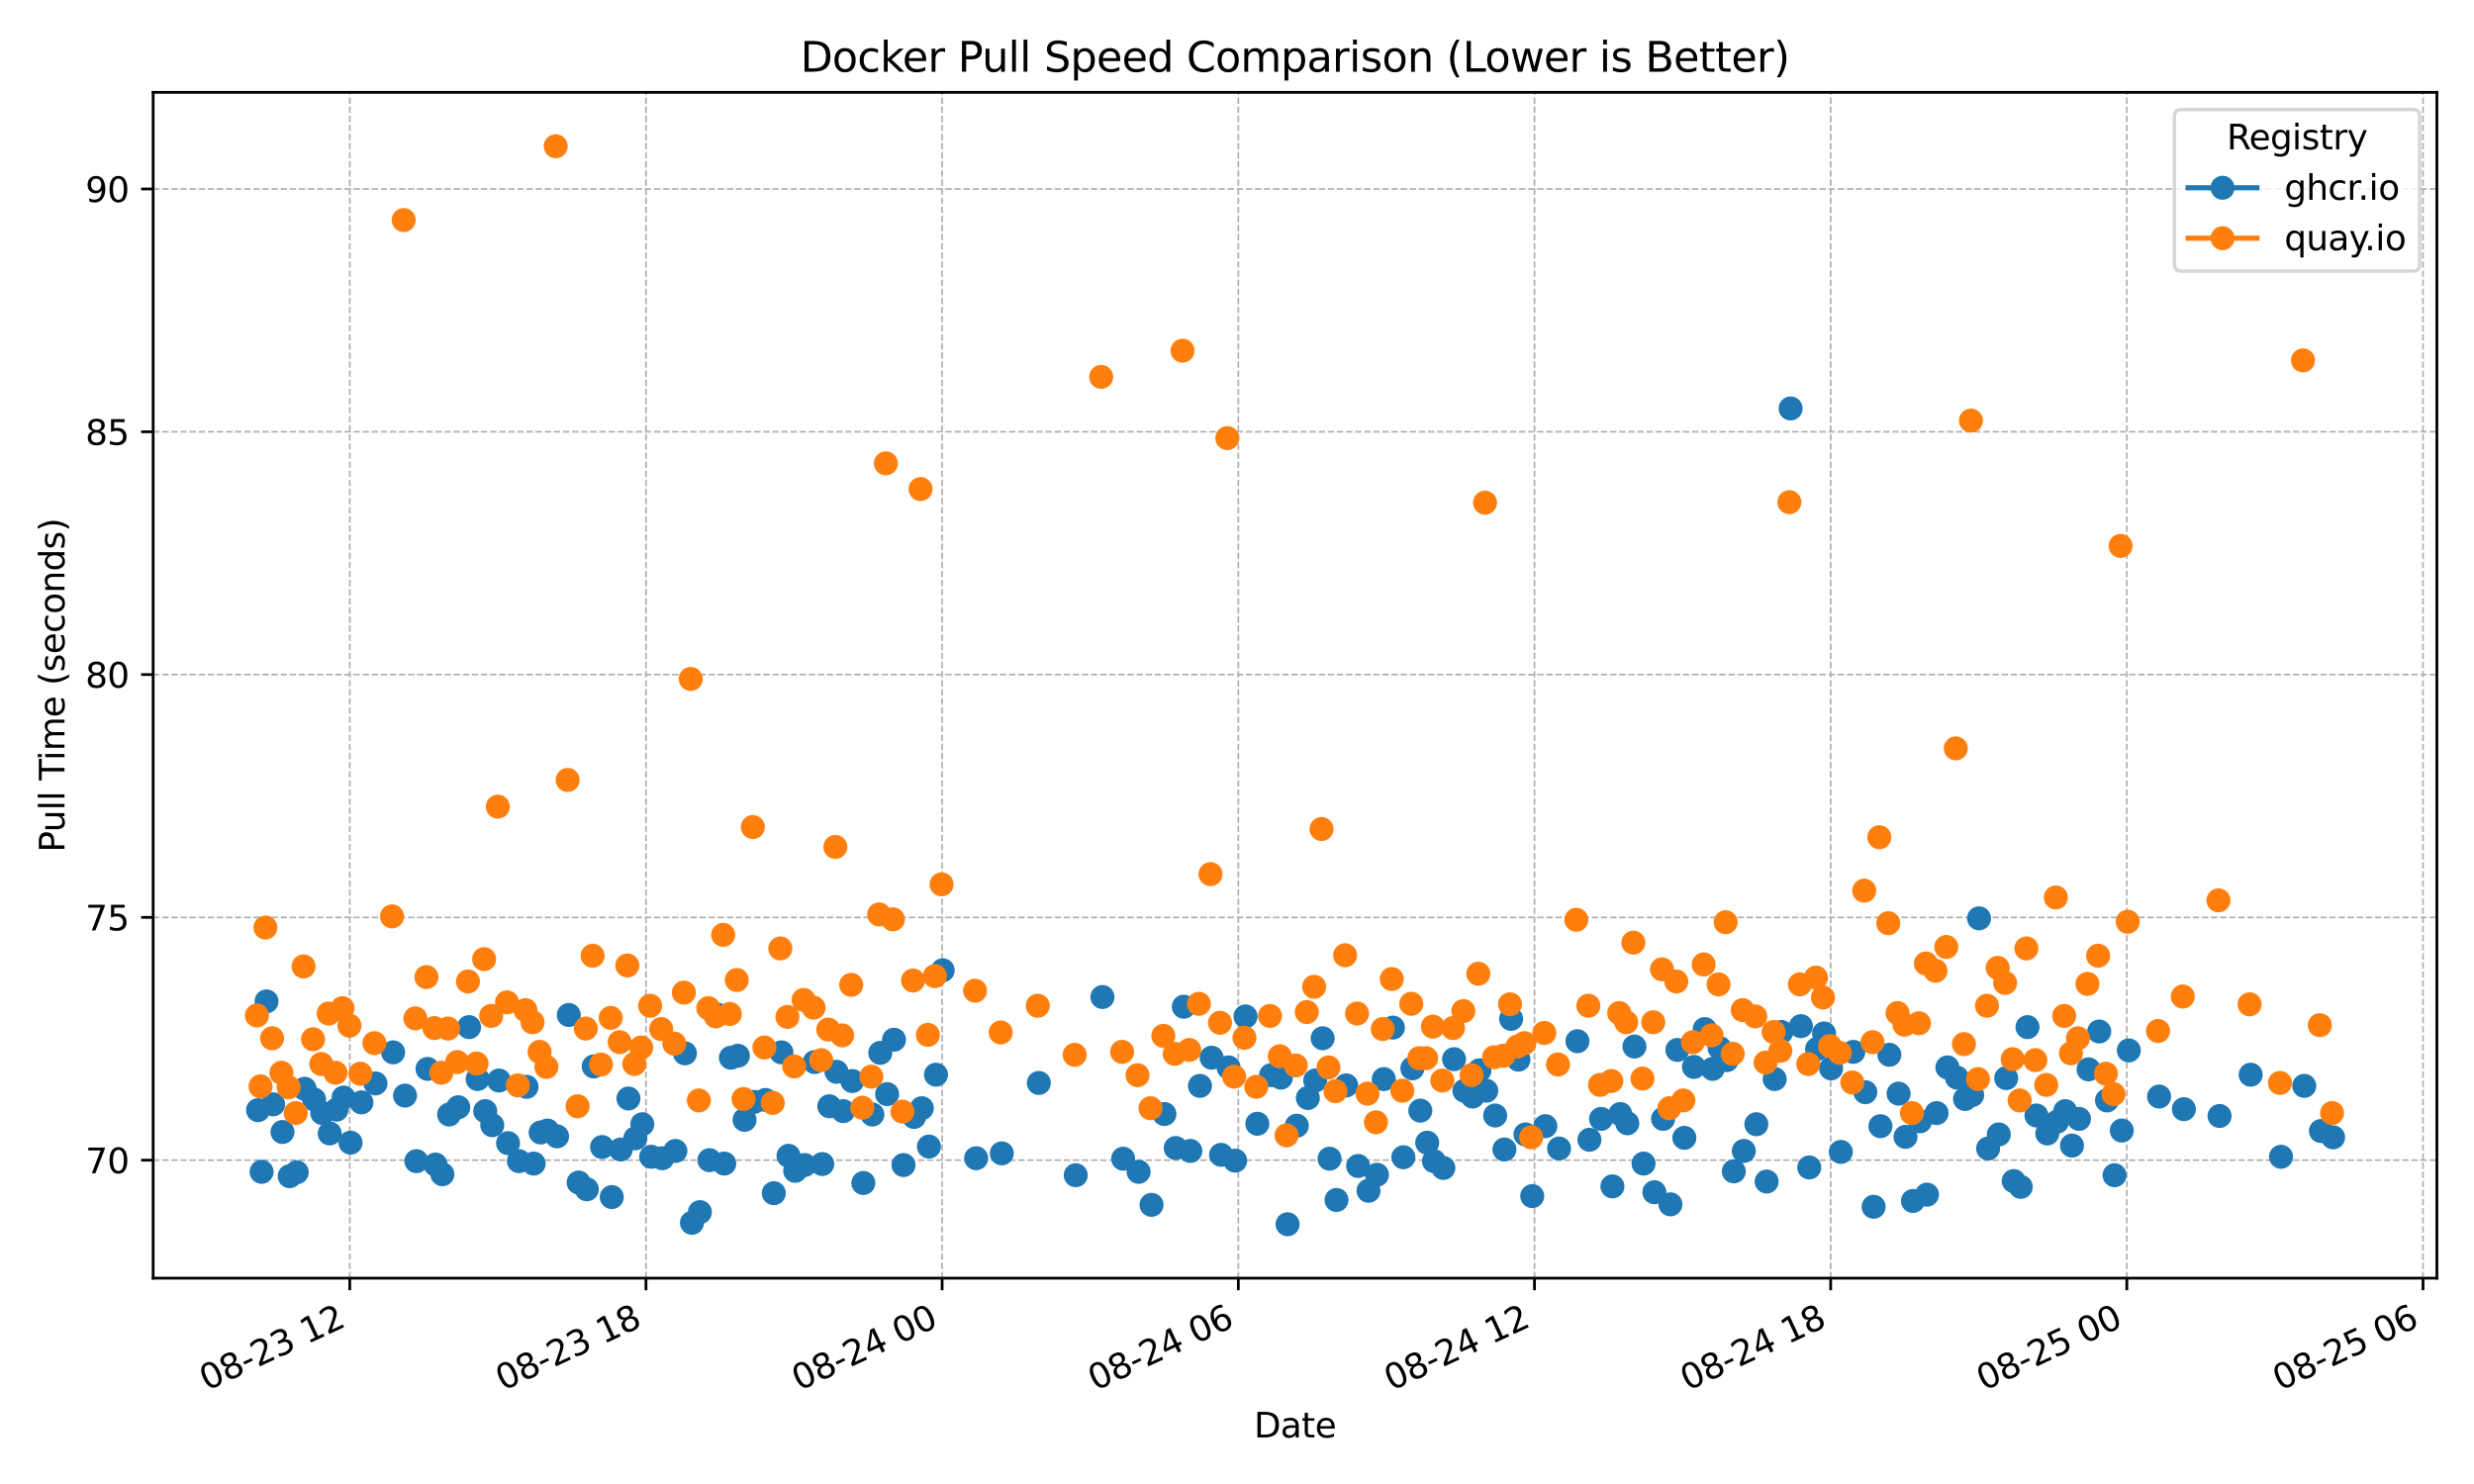 <?xml version="1.0" encoding="utf-8" standalone="no"?>
<!DOCTYPE svg PUBLIC "-//W3C//DTD SVG 1.1//EN"
  "http://www.w3.org/Graphics/SVG/1.1/DTD/svg11.dtd">
<svg xmlns:xlink="http://www.w3.org/1999/xlink" width="720pt" height="432pt" viewBox="0 0 720 432" xmlns="http://www.w3.org/2000/svg" version="1.1">
 <defs>
  <style type="text/css">*{stroke-linejoin: round; stroke-linecap: butt}</style>
 </defs>
 <g id="figure_1">
  <g id="patch_1">
   <path d="M 0 432 
L 720 432 
L 720 0 
L 0 0 
z
" style="fill: #ffffff"/>
  </g>
  <g id="axes_1">
   <g id="patch_2">
    <path d="M 44.57 372.081 
L 709.2 372.081 
L 709.2 26.88 
L 44.57 26.88 
z
" style="fill: #ffffff"/>
   </g>
   <g id="matplotlib.axis_1">
    <g id="xtick_1">
     <g id="line2d_1">
      <path d="M 101.796 372.081 
L 101.796 26.88 
" clip-path="url(#peddbb21abe)" style="fill: none; stroke-dasharray: 1.85,0.8; stroke-dashoffset: 0; stroke: #b0b0b0; stroke-width: 0.5"/>
     </g>
     <g id="line2d_2">
      <defs>
       <path id="m3157633f55" d="M 0 0 
L 0 3.5 
" style="stroke: #000000; stroke-width: 0.8"/>
      </defs>
      <g>
       <use xlink:href="#m3157633f55" x="101.796" y="372.081" style="stroke: #000000; stroke-width: 0.8"/>
      </g>
     </g>
     <g id="text_1">
      <!-- 08-23 12 -->
      <g transform="translate(60.169 404.969) rotate(-25) scale(0.1 -0.1)">
       <defs>
        <path id="DejaVuSans-30" d="M 2034 4250 
Q 1547 4250 1301 3770 
Q 1056 3291 1056 2328 
Q 1056 1369 1301 889 
Q 1547 409 2034 409 
Q 2525 409 2770 889 
Q 3016 1369 3016 2328 
Q 3016 3291 2770 3770 
Q 2525 4250 2034 4250 
z
M 2034 4750 
Q 2819 4750 3233 4129 
Q 3647 3509 3647 2328 
Q 3647 1150 3233 529 
Q 2819 -91 2034 -91 
Q 1250 -91 836 529 
Q 422 1150 422 2328 
Q 422 3509 836 4129 
Q 1250 4750 2034 4750 
z
" transform="scale(0.016)"/>
        <path id="DejaVuSans-38" d="M 2034 2216 
Q 1584 2216 1326 1975 
Q 1069 1734 1069 1313 
Q 1069 891 1326 650 
Q 1584 409 2034 409 
Q 2484 409 2743 651 
Q 3003 894 3003 1313 
Q 3003 1734 2745 1975 
Q 2488 2216 2034 2216 
z
M 1403 2484 
Q 997 2584 770 2862 
Q 544 3141 544 3541 
Q 544 4100 942 4425 
Q 1341 4750 2034 4750 
Q 2731 4750 3128 4425 
Q 3525 4100 3525 3541 
Q 3525 3141 3298 2862 
Q 3072 2584 2669 2484 
Q 3125 2378 3379 2068 
Q 3634 1759 3634 1313 
Q 3634 634 3220 271 
Q 2806 -91 2034 -91 
Q 1263 -91 848 271 
Q 434 634 434 1313 
Q 434 1759 690 2068 
Q 947 2378 1403 2484 
z
M 1172 3481 
Q 1172 3119 1398 2916 
Q 1625 2713 2034 2713 
Q 2441 2713 2670 2916 
Q 2900 3119 2900 3481 
Q 2900 3844 2670 4047 
Q 2441 4250 2034 4250 
Q 1625 4250 1398 4047 
Q 1172 3844 1172 3481 
z
" transform="scale(0.016)"/>
        <path id="DejaVuSans-2d" d="M 313 2009 
L 1997 2009 
L 1997 1497 
L 313 1497 
L 313 2009 
z
" transform="scale(0.016)"/>
        <path id="DejaVuSans-32" d="M 1228 531 
L 3431 531 
L 3431 0 
L 469 0 
L 469 531 
Q 828 903 1448 1529 
Q 2069 2156 2228 2338 
Q 2531 2678 2651 2914 
Q 2772 3150 2772 3378 
Q 2772 3750 2511 3984 
Q 2250 4219 1831 4219 
Q 1534 4219 1204 4116 
Q 875 4013 500 3803 
L 500 4441 
Q 881 4594 1212 4672 
Q 1544 4750 1819 4750 
Q 2544 4750 2975 4387 
Q 3406 4025 3406 3419 
Q 3406 3131 3298 2873 
Q 3191 2616 2906 2266 
Q 2828 2175 2409 1742 
Q 1991 1309 1228 531 
z
" transform="scale(0.016)"/>
        <path id="DejaVuSans-33" d="M 2597 2516 
Q 3050 2419 3304 2112 
Q 3559 1806 3559 1356 
Q 3559 666 3084 287 
Q 2609 -91 1734 -91 
Q 1441 -91 1130 -33 
Q 819 25 488 141 
L 488 750 
Q 750 597 1062 519 
Q 1375 441 1716 441 
Q 2309 441 2620 675 
Q 2931 909 2931 1356 
Q 2931 1769 2642 2001 
Q 2353 2234 1838 2234 
L 1294 2234 
L 1294 2753 
L 1863 2753 
Q 2328 2753 2575 2939 
Q 2822 3125 2822 3475 
Q 2822 3834 2567 4026 
Q 2313 4219 1838 4219 
Q 1578 4219 1281 4162 
Q 984 4106 628 3988 
L 628 4550 
Q 988 4650 1302 4700 
Q 1616 4750 1894 4750 
Q 2613 4750 3031 4423 
Q 3450 4097 3450 3541 
Q 3450 3153 3228 2886 
Q 3006 2619 2597 2516 
z
" transform="scale(0.016)"/>
        <path id="DejaVuSans-20" transform="scale(0.016)"/>
        <path id="DejaVuSans-31" d="M 794 531 
L 1825 531 
L 1825 4091 
L 703 3866 
L 703 4441 
L 1819 4666 
L 2450 4666 
L 2450 531 
L 3481 531 
L 3481 0 
L 794 0 
L 794 531 
z
" transform="scale(0.016)"/>
       </defs>
       <use xlink:href="#DejaVuSans-30"/>
       <use xlink:href="#DejaVuSans-38" transform="translate(63.623 0)"/>
       <use xlink:href="#DejaVuSans-2d" transform="translate(127.246 0)"/>
       <use xlink:href="#DejaVuSans-32" transform="translate(163.33 0)"/>
       <use xlink:href="#DejaVuSans-33" transform="translate(226.953 0)"/>
       <use xlink:href="#DejaVuSans-20" transform="translate(290.576 0)"/>
       <use xlink:href="#DejaVuSans-31" transform="translate(322.363 0)"/>
       <use xlink:href="#DejaVuSans-32" transform="translate(385.986 0)"/>
      </g>
     </g>
    </g>
    <g id="xtick_2">
     <g id="line2d_3">
      <path d="M 187.992 372.081 
L 187.992 26.88 
" clip-path="url(#peddbb21abe)" style="fill: none; stroke-dasharray: 1.85,0.8; stroke-dashoffset: 0; stroke: #b0b0b0; stroke-width: 0.5"/>
     </g>
     <g id="line2d_4">
      <g>
       <use xlink:href="#m3157633f55" x="187.992" y="372.081" style="stroke: #000000; stroke-width: 0.8"/>
      </g>
     </g>
     <g id="text_2">
      <!-- 08-23 18 -->
      <g transform="translate(146.364 404.969) rotate(-25) scale(0.1 -0.1)">
       <use xlink:href="#DejaVuSans-30"/>
       <use xlink:href="#DejaVuSans-38" transform="translate(63.623 0)"/>
       <use xlink:href="#DejaVuSans-2d" transform="translate(127.246 0)"/>
       <use xlink:href="#DejaVuSans-32" transform="translate(163.33 0)"/>
       <use xlink:href="#DejaVuSans-33" transform="translate(226.953 0)"/>
       <use xlink:href="#DejaVuSans-20" transform="translate(290.576 0)"/>
       <use xlink:href="#DejaVuSans-31" transform="translate(322.363 0)"/>
       <use xlink:href="#DejaVuSans-38" transform="translate(385.986 0)"/>
      </g>
     </g>
    </g>
    <g id="xtick_3">
     <g id="line2d_5">
      <path d="M 274.187 372.081 
L 274.187 26.88 
" clip-path="url(#peddbb21abe)" style="fill: none; stroke-dasharray: 1.85,0.8; stroke-dashoffset: 0; stroke: #b0b0b0; stroke-width: 0.5"/>
     </g>
     <g id="line2d_6">
      <g>
       <use xlink:href="#m3157633f55" x="274.187" y="372.081" style="stroke: #000000; stroke-width: 0.8"/>
      </g>
     </g>
     <g id="text_3">
      <!-- 08-24 00 -->
      <g transform="translate(232.56 404.969) rotate(-25) scale(0.1 -0.1)">
       <defs>
        <path id="DejaVuSans-34" d="M 2419 4116 
L 825 1625 
L 2419 1625 
L 2419 4116 
z
M 2253 4666 
L 3047 4666 
L 3047 1625 
L 3713 1625 
L 3713 1100 
L 3047 1100 
L 3047 0 
L 2419 0 
L 2419 1100 
L 313 1100 
L 313 1709 
L 2253 4666 
z
" transform="scale(0.016)"/>
       </defs>
       <use xlink:href="#DejaVuSans-30"/>
       <use xlink:href="#DejaVuSans-38" transform="translate(63.623 0)"/>
       <use xlink:href="#DejaVuSans-2d" transform="translate(127.246 0)"/>
       <use xlink:href="#DejaVuSans-32" transform="translate(163.33 0)"/>
       <use xlink:href="#DejaVuSans-34" transform="translate(226.953 0)"/>
       <use xlink:href="#DejaVuSans-20" transform="translate(290.576 0)"/>
       <use xlink:href="#DejaVuSans-30" transform="translate(322.363 0)"/>
       <use xlink:href="#DejaVuSans-30" transform="translate(385.986 0)"/>
      </g>
     </g>
    </g>
    <g id="xtick_4">
     <g id="line2d_7">
      <path d="M 360.382 372.081 
L 360.382 26.88 
" clip-path="url(#peddbb21abe)" style="fill: none; stroke-dasharray: 1.85,0.8; stroke-dashoffset: 0; stroke: #b0b0b0; stroke-width: 0.5"/>
     </g>
     <g id="line2d_8">
      <g>
       <use xlink:href="#m3157633f55" x="360.382" y="372.081" style="stroke: #000000; stroke-width: 0.8"/>
      </g>
     </g>
     <g id="text_4">
      <!-- 08-24 06 -->
      <g transform="translate(318.755 404.969) rotate(-25) scale(0.1 -0.1)">
       <defs>
        <path id="DejaVuSans-36" d="M 2113 2584 
Q 1688 2584 1439 2293 
Q 1191 2003 1191 1497 
Q 1191 994 1439 701 
Q 1688 409 2113 409 
Q 2538 409 2786 701 
Q 3034 994 3034 1497 
Q 3034 2003 2786 2293 
Q 2538 2584 2113 2584 
z
M 3366 4563 
L 3366 3988 
Q 3128 4100 2886 4159 
Q 2644 4219 2406 4219 
Q 1781 4219 1451 3797 
Q 1122 3375 1075 2522 
Q 1259 2794 1537 2939 
Q 1816 3084 2150 3084 
Q 2853 3084 3261 2657 
Q 3669 2231 3669 1497 
Q 3669 778 3244 343 
Q 2819 -91 2113 -91 
Q 1303 -91 875 529 
Q 447 1150 447 2328 
Q 447 3434 972 4092 
Q 1497 4750 2381 4750 
Q 2619 4750 2861 4703 
Q 3103 4656 3366 4563 
z
" transform="scale(0.016)"/>
       </defs>
       <use xlink:href="#DejaVuSans-30"/>
       <use xlink:href="#DejaVuSans-38" transform="translate(63.623 0)"/>
       <use xlink:href="#DejaVuSans-2d" transform="translate(127.246 0)"/>
       <use xlink:href="#DejaVuSans-32" transform="translate(163.33 0)"/>
       <use xlink:href="#DejaVuSans-34" transform="translate(226.953 0)"/>
       <use xlink:href="#DejaVuSans-20" transform="translate(290.576 0)"/>
       <use xlink:href="#DejaVuSans-30" transform="translate(322.363 0)"/>
       <use xlink:href="#DejaVuSans-36" transform="translate(385.986 0)"/>
      </g>
     </g>
    </g>
    <g id="xtick_5">
     <g id="line2d_9">
      <path d="M 446.577 372.081 
L 446.577 26.88 
" clip-path="url(#peddbb21abe)" style="fill: none; stroke-dasharray: 1.85,0.8; stroke-dashoffset: 0; stroke: #b0b0b0; stroke-width: 0.5"/>
     </g>
     <g id="line2d_10">
      <g>
       <use xlink:href="#m3157633f55" x="446.577" y="372.081" style="stroke: #000000; stroke-width: 0.8"/>
      </g>
     </g>
     <g id="text_5">
      <!-- 08-24 12 -->
      <g transform="translate(404.95 404.969) rotate(-25) scale(0.1 -0.1)">
       <use xlink:href="#DejaVuSans-30"/>
       <use xlink:href="#DejaVuSans-38" transform="translate(63.623 0)"/>
       <use xlink:href="#DejaVuSans-2d" transform="translate(127.246 0)"/>
       <use xlink:href="#DejaVuSans-32" transform="translate(163.33 0)"/>
       <use xlink:href="#DejaVuSans-34" transform="translate(226.953 0)"/>
       <use xlink:href="#DejaVuSans-20" transform="translate(290.576 0)"/>
       <use xlink:href="#DejaVuSans-31" transform="translate(322.363 0)"/>
       <use xlink:href="#DejaVuSans-32" transform="translate(385.986 0)"/>
      </g>
     </g>
    </g>
    <g id="xtick_6">
     <g id="line2d_11">
      <path d="M 532.773 372.081 
L 532.773 26.88 
" clip-path="url(#peddbb21abe)" style="fill: none; stroke-dasharray: 1.85,0.8; stroke-dashoffset: 0; stroke: #b0b0b0; stroke-width: 0.5"/>
     </g>
     <g id="line2d_12">
      <g>
       <use xlink:href="#m3157633f55" x="532.773" y="372.081" style="stroke: #000000; stroke-width: 0.8"/>
      </g>
     </g>
     <g id="text_6">
      <!-- 08-24 18 -->
      <g transform="translate(491.145 404.969) rotate(-25) scale(0.1 -0.1)">
       <use xlink:href="#DejaVuSans-30"/>
       <use xlink:href="#DejaVuSans-38" transform="translate(63.623 0)"/>
       <use xlink:href="#DejaVuSans-2d" transform="translate(127.246 0)"/>
       <use xlink:href="#DejaVuSans-32" transform="translate(163.33 0)"/>
       <use xlink:href="#DejaVuSans-34" transform="translate(226.953 0)"/>
       <use xlink:href="#DejaVuSans-20" transform="translate(290.576 0)"/>
       <use xlink:href="#DejaVuSans-31" transform="translate(322.363 0)"/>
       <use xlink:href="#DejaVuSans-38" transform="translate(385.986 0)"/>
      </g>
     </g>
    </g>
    <g id="xtick_7">
     <g id="line2d_13">
      <path d="M 618.968 372.081 
L 618.968 26.88 
" clip-path="url(#peddbb21abe)" style="fill: none; stroke-dasharray: 1.85,0.8; stroke-dashoffset: 0; stroke: #b0b0b0; stroke-width: 0.5"/>
     </g>
     <g id="line2d_14">
      <g>
       <use xlink:href="#m3157633f55" x="618.968" y="372.081" style="stroke: #000000; stroke-width: 0.8"/>
      </g>
     </g>
     <g id="text_7">
      <!-- 08-25 00 -->
      <g transform="translate(577.341 404.969) rotate(-25) scale(0.1 -0.1)">
       <defs>
        <path id="DejaVuSans-35" d="M 691 4666 
L 3169 4666 
L 3169 4134 
L 1269 4134 
L 1269 2991 
Q 1406 3038 1543 3061 
Q 1681 3084 1819 3084 
Q 2600 3084 3056 2656 
Q 3513 2228 3513 1497 
Q 3513 744 3044 326 
Q 2575 -91 1722 -91 
Q 1428 -91 1123 -41 
Q 819 9 494 109 
L 494 744 
Q 775 591 1075 516 
Q 1375 441 1709 441 
Q 2250 441 2565 725 
Q 2881 1009 2881 1497 
Q 2881 1984 2565 2268 
Q 2250 2553 1709 2553 
Q 1456 2553 1204 2497 
Q 953 2441 691 2322 
L 691 4666 
z
" transform="scale(0.016)"/>
       </defs>
       <use xlink:href="#DejaVuSans-30"/>
       <use xlink:href="#DejaVuSans-38" transform="translate(63.623 0)"/>
       <use xlink:href="#DejaVuSans-2d" transform="translate(127.246 0)"/>
       <use xlink:href="#DejaVuSans-32" transform="translate(163.33 0)"/>
       <use xlink:href="#DejaVuSans-35" transform="translate(226.953 0)"/>
       <use xlink:href="#DejaVuSans-20" transform="translate(290.576 0)"/>
       <use xlink:href="#DejaVuSans-30" transform="translate(322.363 0)"/>
       <use xlink:href="#DejaVuSans-30" transform="translate(385.986 0)"/>
      </g>
     </g>
    </g>
    <g id="xtick_8">
     <g id="line2d_15">
      <path d="M 705.163 372.081 
L 705.163 26.88 
" clip-path="url(#peddbb21abe)" style="fill: none; stroke-dasharray: 1.85,0.8; stroke-dashoffset: 0; stroke: #b0b0b0; stroke-width: 0.5"/>
     </g>
     <g id="line2d_16">
      <g>
       <use xlink:href="#m3157633f55" x="705.163" y="372.081" style="stroke: #000000; stroke-width: 0.8"/>
      </g>
     </g>
     <g id="text_8">
      <!-- 08-25 06 -->
      <g transform="translate(663.536 404.969) rotate(-25) scale(0.1 -0.1)">
       <use xlink:href="#DejaVuSans-30"/>
       <use xlink:href="#DejaVuSans-38" transform="translate(63.623 0)"/>
       <use xlink:href="#DejaVuSans-2d" transform="translate(127.246 0)"/>
       <use xlink:href="#DejaVuSans-32" transform="translate(163.33 0)"/>
       <use xlink:href="#DejaVuSans-35" transform="translate(226.953 0)"/>
       <use xlink:href="#DejaVuSans-20" transform="translate(290.576 0)"/>
       <use xlink:href="#DejaVuSans-30" transform="translate(322.363 0)"/>
       <use xlink:href="#DejaVuSans-36" transform="translate(385.986 0)"/>
      </g>
     </g>
    </g>
    <g id="text_9">
     <!-- Date -->
     <g transform="translate(364.934 418.452) scale(0.1 -0.1)">
      <defs>
       <path id="DejaVuSans-44" d="M 1259 4147 
L 1259 519 
L 2022 519 
Q 2988 519 3436 956 
Q 3884 1394 3884 2338 
Q 3884 3275 3436 3711 
Q 2988 4147 2022 4147 
L 1259 4147 
z
M 628 4666 
L 1925 4666 
Q 3281 4666 3915 4102 
Q 4550 3538 4550 2338 
Q 4550 1131 3912 565 
Q 3275 0 1925 0 
L 628 0 
L 628 4666 
z
" transform="scale(0.016)"/>
       <path id="DejaVuSans-61" d="M 2194 1759 
Q 1497 1759 1228 1600 
Q 959 1441 959 1056 
Q 959 750 1161 570 
Q 1363 391 1709 391 
Q 2188 391 2477 730 
Q 2766 1069 2766 1631 
L 2766 1759 
L 2194 1759 
z
M 3341 1997 
L 3341 0 
L 2766 0 
L 2766 531 
Q 2569 213 2275 61 
Q 1981 -91 1556 -91 
Q 1019 -91 701 211 
Q 384 513 384 1019 
Q 384 1609 779 1909 
Q 1175 2209 1959 2209 
L 2766 2209 
L 2766 2266 
Q 2766 2663 2505 2880 
Q 2244 3097 1772 3097 
Q 1472 3097 1187 3025 
Q 903 2953 641 2809 
L 641 3341 
Q 956 3463 1253 3523 
Q 1550 3584 1831 3584 
Q 2591 3584 2966 3190 
Q 3341 2797 3341 1997 
z
" transform="scale(0.016)"/>
       <path id="DejaVuSans-74" d="M 1172 4494 
L 1172 3500 
L 2356 3500 
L 2356 3053 
L 1172 3053 
L 1172 1153 
Q 1172 725 1289 603 
Q 1406 481 1766 481 
L 2356 481 
L 2356 0 
L 1766 0 
Q 1100 0 847 248 
Q 594 497 594 1153 
L 594 3053 
L 172 3053 
L 172 3500 
L 594 3500 
L 594 4494 
L 1172 4494 
z
" transform="scale(0.016)"/>
       <path id="DejaVuSans-65" d="M 3597 1894 
L 3597 1613 
L 953 1613 
Q 991 1019 1311 708 
Q 1631 397 2203 397 
Q 2534 397 2845 478 
Q 3156 559 3463 722 
L 3463 178 
Q 3153 47 2828 -22 
Q 2503 -91 2169 -91 
Q 1331 -91 842 396 
Q 353 884 353 1716 
Q 353 2575 817 3079 
Q 1281 3584 2069 3584 
Q 2775 3584 3186 3129 
Q 3597 2675 3597 1894 
z
M 3022 2063 
Q 3016 2534 2758 2815 
Q 2500 3097 2075 3097 
Q 1594 3097 1305 2825 
Q 1016 2553 972 2059 
L 3022 2063 
z
" transform="scale(0.016)"/>
      </defs>
      <use xlink:href="#DejaVuSans-44"/>
      <use xlink:href="#DejaVuSans-61" transform="translate(77.002 0)"/>
      <use xlink:href="#DejaVuSans-74" transform="translate(138.281 0)"/>
      <use xlink:href="#DejaVuSans-65" transform="translate(177.49 0)"/>
     </g>
    </g>
   </g>
   <g id="matplotlib.axis_2">
    <g id="ytick_1">
     <g id="line2d_17">
      <path d="M 44.57 337.73 
L 709.2 337.73 
" clip-path="url(#peddbb21abe)" style="fill: none; stroke-dasharray: 1.85,0.8; stroke-dashoffset: 0; stroke: #b0b0b0; stroke-width: 0.5"/>
     </g>
     <g id="line2d_18">
      <defs>
       <path id="m331bdca814" d="M 0 0 
L -3.5 0 
" style="stroke: #000000; stroke-width: 0.8"/>
      </defs>
      <g>
       <use xlink:href="#m331bdca814" x="44.57" y="337.73" style="stroke: #000000; stroke-width: 0.8"/>
      </g>
     </g>
     <g id="text_10">
      <!-- 70 -->
      <g transform="translate(24.845 341.529) scale(0.1 -0.1)">
       <defs>
        <path id="DejaVuSans-37" d="M 525 4666 
L 3525 4666 
L 3525 4397 
L 1831 0 
L 1172 0 
L 2766 4134 
L 525 4134 
L 525 4666 
z
" transform="scale(0.016)"/>
       </defs>
       <use xlink:href="#DejaVuSans-37"/>
       <use xlink:href="#DejaVuSans-30" transform="translate(63.623 0)"/>
      </g>
     </g>
    </g>
    <g id="ytick_2">
     <g id="line2d_19">
      <path d="M 44.57 267.05 
L 709.2 267.05 
" clip-path="url(#peddbb21abe)" style="fill: none; stroke-dasharray: 1.85,0.8; stroke-dashoffset: 0; stroke: #b0b0b0; stroke-width: 0.5"/>
     </g>
     <g id="line2d_20">
      <g>
       <use xlink:href="#m331bdca814" x="44.57" y="267.05" style="stroke: #000000; stroke-width: 0.8"/>
      </g>
     </g>
     <g id="text_11">
      <!-- 75 -->
      <g transform="translate(24.845 270.85) scale(0.1 -0.1)">
       <use xlink:href="#DejaVuSans-37"/>
       <use xlink:href="#DejaVuSans-35" transform="translate(63.623 0)"/>
      </g>
     </g>
    </g>
    <g id="ytick_3">
     <g id="line2d_21">
      <path d="M 44.57 196.37 
L 709.2 196.37 
" clip-path="url(#peddbb21abe)" style="fill: none; stroke-dasharray: 1.85,0.8; stroke-dashoffset: 0; stroke: #b0b0b0; stroke-width: 0.5"/>
     </g>
     <g id="line2d_22">
      <g>
       <use xlink:href="#m331bdca814" x="44.57" y="196.37" style="stroke: #000000; stroke-width: 0.8"/>
      </g>
     </g>
     <g id="text_12">
      <!-- 80 -->
      <g transform="translate(24.845 200.17) scale(0.1 -0.1)">
       <use xlink:href="#DejaVuSans-38"/>
       <use xlink:href="#DejaVuSans-30" transform="translate(63.623 0)"/>
      </g>
     </g>
    </g>
    <g id="ytick_4">
     <g id="line2d_23">
      <path d="M 44.57 125.691 
L 709.2 125.691 
" clip-path="url(#peddbb21abe)" style="fill: none; stroke-dasharray: 1.85,0.8; stroke-dashoffset: 0; stroke: #b0b0b0; stroke-width: 0.5"/>
     </g>
     <g id="line2d_24">
      <g>
       <use xlink:href="#m331bdca814" x="44.57" y="125.691" style="stroke: #000000; stroke-width: 0.8"/>
      </g>
     </g>
     <g id="text_13">
      <!-- 85 -->
      <g transform="translate(24.845 129.49) scale(0.1 -0.1)">
       <use xlink:href="#DejaVuSans-38"/>
       <use xlink:href="#DejaVuSans-35" transform="translate(63.623 0)"/>
      </g>
     </g>
    </g>
    <g id="ytick_5">
     <g id="line2d_25">
      <path d="M 44.57 55.011 
L 709.2 55.011 
" clip-path="url(#peddbb21abe)" style="fill: none; stroke-dasharray: 1.85,0.8; stroke-dashoffset: 0; stroke: #b0b0b0; stroke-width: 0.5"/>
     </g>
     <g id="line2d_26">
      <g>
       <use xlink:href="#m331bdca814" x="44.57" y="55.011" style="stroke: #000000; stroke-width: 0.8"/>
      </g>
     </g>
     <g id="text_14">
      <!-- 90 -->
      <g transform="translate(24.845 58.81) scale(0.1 -0.1)">
       <defs>
        <path id="DejaVuSans-39" d="M 703 97 
L 703 672 
Q 941 559 1184 500 
Q 1428 441 1663 441 
Q 2288 441 2617 861 
Q 2947 1281 2994 2138 
Q 2813 1869 2534 1725 
Q 2256 1581 1919 1581 
Q 1219 1581 811 2004 
Q 403 2428 403 3163 
Q 403 3881 828 4315 
Q 1253 4750 1959 4750 
Q 2769 4750 3195 4129 
Q 3622 3509 3622 2328 
Q 3622 1225 3098 567 
Q 2575 -91 1691 -91 
Q 1453 -91 1209 -44 
Q 966 3 703 97 
z
M 1959 2075 
Q 2384 2075 2632 2365 
Q 2881 2656 2881 3163 
Q 2881 3666 2632 3958 
Q 2384 4250 1959 4250 
Q 1534 4250 1286 3958 
Q 1038 3666 1038 3163 
Q 1038 2656 1286 2365 
Q 1534 2075 1959 2075 
z
" transform="scale(0.016)"/>
       </defs>
       <use xlink:href="#DejaVuSans-39"/>
       <use xlink:href="#DejaVuSans-30" transform="translate(63.623 0)"/>
      </g>
     </g>
    </g>
    <g id="text_15">
     <!-- Pull Time (seconds) -->
     <g transform="translate(18.765 248.105) rotate(-90) scale(0.1 -0.1)">
      <defs>
       <path id="DejaVuSans-50" d="M 1259 4147 
L 1259 2394 
L 2053 2394 
Q 2494 2394 2734 2622 
Q 2975 2850 2975 3272 
Q 2975 3691 2734 3919 
Q 2494 4147 2053 4147 
L 1259 4147 
z
M 628 4666 
L 2053 4666 
Q 2838 4666 3239 4311 
Q 3641 3956 3641 3272 
Q 3641 2581 3239 2228 
Q 2838 1875 2053 1875 
L 1259 1875 
L 1259 0 
L 628 0 
L 628 4666 
z
" transform="scale(0.016)"/>
       <path id="DejaVuSans-75" d="M 544 1381 
L 544 3500 
L 1119 3500 
L 1119 1403 
Q 1119 906 1312 657 
Q 1506 409 1894 409 
Q 2359 409 2629 706 
Q 2900 1003 2900 1516 
L 2900 3500 
L 3475 3500 
L 3475 0 
L 2900 0 
L 2900 538 
Q 2691 219 2414 64 
Q 2138 -91 1772 -91 
Q 1169 -91 856 284 
Q 544 659 544 1381 
z
M 1991 3584 
L 1991 3584 
z
" transform="scale(0.016)"/>
       <path id="DejaVuSans-6c" d="M 603 4863 
L 1178 4863 
L 1178 0 
L 603 0 
L 603 4863 
z
" transform="scale(0.016)"/>
       <path id="DejaVuSans-54" d="M -19 4666 
L 3928 4666 
L 3928 4134 
L 2272 4134 
L 2272 0 
L 1638 0 
L 1638 4134 
L -19 4134 
L -19 4666 
z
" transform="scale(0.016)"/>
       <path id="DejaVuSans-69" d="M 603 3500 
L 1178 3500 
L 1178 0 
L 603 0 
L 603 3500 
z
M 603 4863 
L 1178 4863 
L 1178 4134 
L 603 4134 
L 603 4863 
z
" transform="scale(0.016)"/>
       <path id="DejaVuSans-6d" d="M 3328 2828 
Q 3544 3216 3844 3400 
Q 4144 3584 4550 3584 
Q 5097 3584 5394 3201 
Q 5691 2819 5691 2113 
L 5691 0 
L 5113 0 
L 5113 2094 
Q 5113 2597 4934 2840 
Q 4756 3084 4391 3084 
Q 3944 3084 3684 2787 
Q 3425 2491 3425 1978 
L 3425 0 
L 2847 0 
L 2847 2094 
Q 2847 2600 2669 2842 
Q 2491 3084 2119 3084 
Q 1678 3084 1418 2786 
Q 1159 2488 1159 1978 
L 1159 0 
L 581 0 
L 581 3500 
L 1159 3500 
L 1159 2956 
Q 1356 3278 1631 3431 
Q 1906 3584 2284 3584 
Q 2666 3584 2933 3390 
Q 3200 3197 3328 2828 
z
" transform="scale(0.016)"/>
       <path id="DejaVuSans-28" d="M 1984 4856 
Q 1566 4138 1362 3434 
Q 1159 2731 1159 2009 
Q 1159 1288 1364 580 
Q 1569 -128 1984 -844 
L 1484 -844 
Q 1016 -109 783 600 
Q 550 1309 550 2009 
Q 550 2706 781 3412 
Q 1013 4119 1484 4856 
L 1984 4856 
z
" transform="scale(0.016)"/>
       <path id="DejaVuSans-73" d="M 2834 3397 
L 2834 2853 
Q 2591 2978 2328 3040 
Q 2066 3103 1784 3103 
Q 1356 3103 1142 2972 
Q 928 2841 928 2578 
Q 928 2378 1081 2264 
Q 1234 2150 1697 2047 
L 1894 2003 
Q 2506 1872 2764 1633 
Q 3022 1394 3022 966 
Q 3022 478 2636 193 
Q 2250 -91 1575 -91 
Q 1294 -91 989 -36 
Q 684 19 347 128 
L 347 722 
Q 666 556 975 473 
Q 1284 391 1588 391 
Q 1994 391 2212 530 
Q 2431 669 2431 922 
Q 2431 1156 2273 1281 
Q 2116 1406 1581 1522 
L 1381 1569 
Q 847 1681 609 1914 
Q 372 2147 372 2553 
Q 372 3047 722 3315 
Q 1072 3584 1716 3584 
Q 2034 3584 2315 3537 
Q 2597 3491 2834 3397 
z
" transform="scale(0.016)"/>
       <path id="DejaVuSans-63" d="M 3122 3366 
L 3122 2828 
Q 2878 2963 2633 3030 
Q 2388 3097 2138 3097 
Q 1578 3097 1268 2742 
Q 959 2388 959 1747 
Q 959 1106 1268 751 
Q 1578 397 2138 397 
Q 2388 397 2633 464 
Q 2878 531 3122 666 
L 3122 134 
Q 2881 22 2623 -34 
Q 2366 -91 2075 -91 
Q 1284 -91 818 406 
Q 353 903 353 1747 
Q 353 2603 823 3093 
Q 1294 3584 2113 3584 
Q 2378 3584 2631 3529 
Q 2884 3475 3122 3366 
z
" transform="scale(0.016)"/>
       <path id="DejaVuSans-6f" d="M 1959 3097 
Q 1497 3097 1228 2736 
Q 959 2375 959 1747 
Q 959 1119 1226 758 
Q 1494 397 1959 397 
Q 2419 397 2687 759 
Q 2956 1122 2956 1747 
Q 2956 2369 2687 2733 
Q 2419 3097 1959 3097 
z
M 1959 3584 
Q 2709 3584 3137 3096 
Q 3566 2609 3566 1747 
Q 3566 888 3137 398 
Q 2709 -91 1959 -91 
Q 1206 -91 779 398 
Q 353 888 353 1747 
Q 353 2609 779 3096 
Q 1206 3584 1959 3584 
z
" transform="scale(0.016)"/>
       <path id="DejaVuSans-6e" d="M 3513 2113 
L 3513 0 
L 2938 0 
L 2938 2094 
Q 2938 2591 2744 2837 
Q 2550 3084 2163 3084 
Q 1697 3084 1428 2787 
Q 1159 2491 1159 1978 
L 1159 0 
L 581 0 
L 581 3500 
L 1159 3500 
L 1159 2956 
Q 1366 3272 1645 3428 
Q 1925 3584 2291 3584 
Q 2894 3584 3203 3211 
Q 3513 2838 3513 2113 
z
" transform="scale(0.016)"/>
       <path id="DejaVuSans-64" d="M 2906 2969 
L 2906 4863 
L 3481 4863 
L 3481 0 
L 2906 0 
L 2906 525 
Q 2725 213 2448 61 
Q 2172 -91 1784 -91 
Q 1150 -91 751 415 
Q 353 922 353 1747 
Q 353 2572 751 3078 
Q 1150 3584 1784 3584 
Q 2172 3584 2448 3432 
Q 2725 3281 2906 2969 
z
M 947 1747 
Q 947 1113 1208 752 
Q 1469 391 1925 391 
Q 2381 391 2643 752 
Q 2906 1113 2906 1747 
Q 2906 2381 2643 2742 
Q 2381 3103 1925 3103 
Q 1469 3103 1208 2742 
Q 947 2381 947 1747 
z
" transform="scale(0.016)"/>
       <path id="DejaVuSans-29" d="M 513 4856 
L 1013 4856 
Q 1481 4119 1714 3412 
Q 1947 2706 1947 2009 
Q 1947 1309 1714 600 
Q 1481 -109 1013 -844 
L 513 -844 
Q 928 -128 1133 580 
Q 1338 1288 1338 2009 
Q 1338 2731 1133 3434 
Q 928 4138 513 4856 
z
" transform="scale(0.016)"/>
      </defs>
      <use xlink:href="#DejaVuSans-50"/>
      <use xlink:href="#DejaVuSans-75" transform="translate(58.553 0)"/>
      <use xlink:href="#DejaVuSans-6c" transform="translate(121.932 0)"/>
      <use xlink:href="#DejaVuSans-6c" transform="translate(149.715 0)"/>
      <use xlink:href="#DejaVuSans-20" transform="translate(177.498 0)"/>
      <use xlink:href="#DejaVuSans-54" transform="translate(209.285 0)"/>
      <use xlink:href="#DejaVuSans-69" transform="translate(267.244 0)"/>
      <use xlink:href="#DejaVuSans-6d" transform="translate(295.027 0)"/>
      <use xlink:href="#DejaVuSans-65" transform="translate(392.439 0)"/>
      <use xlink:href="#DejaVuSans-20" transform="translate(453.963 0)"/>
      <use xlink:href="#DejaVuSans-28" transform="translate(485.75 0)"/>
      <use xlink:href="#DejaVuSans-73" transform="translate(524.764 0)"/>
      <use xlink:href="#DejaVuSans-65" transform="translate(576.863 0)"/>
      <use xlink:href="#DejaVuSans-63" transform="translate(638.387 0)"/>
      <use xlink:href="#DejaVuSans-6f" transform="translate(693.367 0)"/>
      <use xlink:href="#DejaVuSans-6e" transform="translate(754.549 0)"/>
      <use xlink:href="#DejaVuSans-64" transform="translate(817.928 0)"/>
      <use xlink:href="#DejaVuSans-73" transform="translate(881.404 0)"/>
      <use xlink:href="#DejaVuSans-29" transform="translate(933.504 0)"/>
     </g>
    </g>
   </g>
   <g id="line2d_27">
    <path d="M 678.99 331.086 
" clip-path="url(#peddbb21abe)" style="fill: none; stroke: #1f77b4; stroke-width: 1.5; stroke-linecap: square"/>
    <defs>
     <path id="mdcda48f4b5" d="M 0 3 
C 0.796 3 1.559 2.684 2.121 2.121 
C 2.684 1.559 3 0.796 3 0 
C 3 -0.796 2.684 -1.559 2.121 -2.121 
C 1.559 -2.684 0.796 -3 0 -3 
C -0.796 -3 -1.559 -2.684 -2.121 -2.121 
C -2.684 -1.559 -3 -0.796 -3 0 
C -3 0.796 -2.684 1.559 -2.121 2.121 
C -1.559 2.684 -0.796 3 0 3 
z
" style="stroke: #1f77b4"/>
    </defs>
    <g clip-path="url(#peddbb21abe)">
     <use xlink:href="#mdcda48f4b5" x="75.096" y="323.17" style="fill: #1f77b4; stroke: #1f77b4"/>
     <use xlink:href="#mdcda48f4b5" x="76.133" y="341.123" style="fill: #1f77b4; stroke: #1f77b4"/>
     <use xlink:href="#mdcda48f4b5" x="77.57" y="291.506" style="fill: #1f77b4; stroke: #1f77b4"/>
     <use xlink:href="#mdcda48f4b5" x="79.493" y="321.474" style="fill: #1f77b4; stroke: #1f77b4"/>
     <use xlink:href="#mdcda48f4b5" x="82.215" y="329.531" style="fill: #1f77b4; stroke: #1f77b4"/>
     <use xlink:href="#mdcda48f4b5" x="84.306" y="342.395" style="fill: #1f77b4; stroke: #1f77b4"/>
     <use xlink:href="#mdcda48f4b5" x="86.361" y="341.264" style="fill: #1f77b4; stroke: #1f77b4"/>
     <use xlink:href="#mdcda48f4b5" x="88.663" y="316.95" style="fill: #1f77b4; stroke: #1f77b4"/>
     <use xlink:href="#mdcda48f4b5" x="91.413" y="320.06" style="fill: #1f77b4; stroke: #1f77b4"/>
     <use xlink:href="#mdcda48f4b5" x="93.807" y="324.018" style="fill: #1f77b4; stroke: #1f77b4"/>
     <use xlink:href="#mdcda48f4b5" x="95.958" y="329.955" style="fill: #1f77b4; stroke: #1f77b4"/>
     <use xlink:href="#mdcda48f4b5" x="97.941" y="323.029" style="fill: #1f77b4; stroke: #1f77b4"/>
     <use xlink:href="#mdcda48f4b5" x="99.985" y="319.495" style="fill: #1f77b4; stroke: #1f77b4"/>
     <use xlink:href="#mdcda48f4b5" x="102.016" y="332.641" style="fill: #1f77b4; stroke: #1f77b4"/>
     <use xlink:href="#mdcda48f4b5" x="105.184" y="320.908" style="fill: #1f77b4; stroke: #1f77b4"/>
     <use xlink:href="#mdcda48f4b5" x="109.271" y="315.395" style="fill: #1f77b4; stroke: #1f77b4"/>
     <use xlink:href="#mdcda48f4b5" x="114.41" y="306.348" style="fill: #1f77b4; stroke: #1f77b4"/>
     <use xlink:href="#mdcda48f4b5" x="117.87" y="318.929" style="fill: #1f77b4; stroke: #1f77b4"/>
     <use xlink:href="#mdcda48f4b5" x="121.186" y="338.013" style="fill: #1f77b4; stroke: #1f77b4"/>
     <use xlink:href="#mdcda48f4b5" x="124.419" y="311.155" style="fill: #1f77b4; stroke: #1f77b4"/>
     <use xlink:href="#mdcda48f4b5" x="126.733" y="339.003" style="fill: #1f77b4; stroke: #1f77b4"/>
     <use xlink:href="#mdcda48f4b5" x="128.748" y="341.83" style="fill: #1f77b4; stroke: #1f77b4"/>
     <use xlink:href="#mdcda48f4b5" x="130.708" y="324.442" style="fill: #1f77b4; stroke: #1f77b4"/>
     <use xlink:href="#mdcda48f4b5" x="133.357" y="322.322" style="fill: #1f77b4; stroke: #1f77b4"/>
     <use xlink:href="#mdcda48f4b5" x="136.506" y="298.998" style="fill: #1f77b4; stroke: #1f77b4"/>
     <use xlink:href="#mdcda48f4b5" x="139.004" y="314.123" style="fill: #1f77b4; stroke: #1f77b4"/>
     <use xlink:href="#mdcda48f4b5" x="141.215" y="323.453" style="fill: #1f77b4; stroke: #1f77b4"/>
     <use xlink:href="#mdcda48f4b5" x="143.254" y="327.552" style="fill: #1f77b4; stroke: #1f77b4"/>
     <use xlink:href="#mdcda48f4b5" x="145.213" y="314.547" style="fill: #1f77b4; stroke: #1f77b4"/>
     <use xlink:href="#mdcda48f4b5" x="147.863" y="332.783" style="fill: #1f77b4; stroke: #1f77b4"/>
     <use xlink:href="#mdcda48f4b5" x="151.015" y="338.013" style="fill: #1f77b4; stroke: #1f77b4"/>
     <use xlink:href="#mdcda48f4b5" x="153.234" y="316.385" style="fill: #1f77b4; stroke: #1f77b4"/>
     <use xlink:href="#mdcda48f4b5" x="155.301" y="338.72" style="fill: #1f77b4; stroke: #1f77b4"/>
     <use xlink:href="#mdcda48f4b5" x="157.344" y="329.673" style="fill: #1f77b4; stroke: #1f77b4"/>
     <use xlink:href="#mdcda48f4b5" x="159.32" y="329.107" style="fill: #1f77b4; stroke: #1f77b4"/>
     <use xlink:href="#mdcda48f4b5" x="162.117" y="330.804" style="fill: #1f77b4; stroke: #1f77b4"/>
     <use xlink:href="#mdcda48f4b5" x="165.533" y="295.464" style="fill: #1f77b4; stroke: #1f77b4"/>
     <use xlink:href="#mdcda48f4b5" x="168.402" y="344.233" style="fill: #1f77b4; stroke: #1f77b4"/>
     <use xlink:href="#mdcda48f4b5" x="170.788" y="346.212" style="fill: #1f77b4; stroke: #1f77b4"/>
     <use xlink:href="#mdcda48f4b5" x="172.792" y="310.448" style="fill: #1f77b4; stroke: #1f77b4"/>
     <use xlink:href="#mdcda48f4b5" x="175.214" y="333.914" style="fill: #1f77b4; stroke: #1f77b4"/>
     <use xlink:href="#mdcda48f4b5" x="178.039" y="348.474" style="fill: #1f77b4; stroke: #1f77b4"/>
     <use xlink:href="#mdcda48f4b5" x="180.649" y="334.62" style="fill: #1f77b4; stroke: #1f77b4"/>
     <use xlink:href="#mdcda48f4b5" x="182.896" y="319.778" style="fill: #1f77b4; stroke: #1f77b4"/>
     <use xlink:href="#mdcda48f4b5" x="184.911" y="331.369" style="fill: #1f77b4; stroke: #1f77b4"/>
     <use xlink:href="#mdcda48f4b5" x="186.926" y="327.27" style="fill: #1f77b4; stroke: #1f77b4"/>
     <use xlink:href="#mdcda48f4b5" x="189.516" y="336.741" style="fill: #1f77b4; stroke: #1f77b4"/>
     <use xlink:href="#mdcda48f4b5" x="192.736" y="337.165" style="fill: #1f77b4; stroke: #1f77b4"/>
     <use xlink:href="#mdcda48f4b5" x="196.559" y="335.044" style="fill: #1f77b4; stroke: #1f77b4"/>
     <use xlink:href="#mdcda48f4b5" x="199.337" y="306.631" style="fill: #1f77b4; stroke: #1f77b4"/>
     <use xlink:href="#mdcda48f4b5" x="201.376" y="355.966" style="fill: #1f77b4; stroke: #1f77b4"/>
     <use xlink:href="#mdcda48f4b5" x="203.686" y="352.856" style="fill: #1f77b4; stroke: #1f77b4"/>
     <use xlink:href="#mdcda48f4b5" x="206.46" y="337.73" style="fill: #1f77b4; stroke: #1f77b4"/>
     <use xlink:href="#mdcda48f4b5" x="208.643" y="295.322" style="fill: #1f77b4; stroke: #1f77b4"/>
     <use xlink:href="#mdcda48f4b5" x="210.781" y="338.72" style="fill: #1f77b4; stroke: #1f77b4"/>
     <use xlink:href="#mdcda48f4b5" x="212.713" y="307.903" style="fill: #1f77b4; stroke: #1f77b4"/>
     <use xlink:href="#mdcda48f4b5" x="214.74" y="307.338" style="fill: #1f77b4; stroke: #1f77b4"/>
     <use xlink:href="#mdcda48f4b5" x="216.683" y="325.997" style="fill: #1f77b4; stroke: #1f77b4"/>
     <use xlink:href="#mdcda48f4b5" x="219.425" y="320.767" style="fill: #1f77b4; stroke: #1f77b4"/>
     <use xlink:href="#mdcda48f4b5" x="222.769" y="320.202" style="fill: #1f77b4; stroke: #1f77b4"/>
     <use xlink:href="#mdcda48f4b5" x="225.195" y="347.343" style="fill: #1f77b4; stroke: #1f77b4"/>
     <use xlink:href="#mdcda48f4b5" x="227.418" y="306.348" style="fill: #1f77b4; stroke: #1f77b4"/>
     <use xlink:href="#mdcda48f4b5" x="229.481" y="336.458" style="fill: #1f77b4; stroke: #1f77b4"/>
     <use xlink:href="#mdcda48f4b5" x="231.436" y="340.84" style="fill: #1f77b4; stroke: #1f77b4"/>
     <use xlink:href="#mdcda48f4b5" x="234.186" y="339.144" style="fill: #1f77b4; stroke: #1f77b4"/>
     <use xlink:href="#mdcda48f4b5" x="237.087" y="309.176" style="fill: #1f77b4; stroke: #1f77b4"/>
     <use xlink:href="#mdcda48f4b5" x="239.29" y="338.861" style="fill: #1f77b4; stroke: #1f77b4"/>
     <use xlink:href="#mdcda48f4b5" x="241.357" y="322.039" style="fill: #1f77b4; stroke: #1f77b4"/>
     <use xlink:href="#mdcda48f4b5" x="243.436" y="312.003" style="fill: #1f77b4; stroke: #1f77b4"/>
     <use xlink:href="#mdcda48f4b5" x="245.399" y="323.453" style="fill: #1f77b4; stroke: #1f77b4"/>
     <use xlink:href="#mdcda48f4b5" x="248.037" y="314.689" style="fill: #1f77b4; stroke: #1f77b4"/>
     <use xlink:href="#mdcda48f4b5" x="251.257" y="344.374" style="fill: #1f77b4; stroke: #1f77b4"/>
     <use xlink:href="#mdcda48f4b5" x="253.891" y="324.442" style="fill: #1f77b4; stroke: #1f77b4"/>
     <use xlink:href="#mdcda48f4b5" x="256.186" y="306.49" style="fill: #1f77b4; stroke: #1f77b4"/>
     <use xlink:href="#mdcda48f4b5" x="258.173" y="318.505" style="fill: #1f77b4; stroke: #1f77b4"/>
     <use xlink:href="#mdcda48f4b5" x="260.18" y="302.673" style="fill: #1f77b4; stroke: #1f77b4"/>
     <use xlink:href="#mdcda48f4b5" x="262.942" y="339.144" style="fill: #1f77b4; stroke: #1f77b4"/>
     <use xlink:href="#mdcda48f4b5" x="266.03" y="325.149" style="fill: #1f77b4; stroke: #1f77b4"/>
     <use xlink:href="#mdcda48f4b5" x="268.265" y="322.605" style="fill: #1f77b4; stroke: #1f77b4"/>
     <use xlink:href="#mdcda48f4b5" x="270.348" y="333.772" style="fill: #1f77b4; stroke: #1f77b4"/>
     <use xlink:href="#mdcda48f4b5" x="272.395" y="312.851" style="fill: #1f77b4; stroke: #1f77b4"/>
     <use xlink:href="#mdcda48f4b5" x="274.351" y="282.459" style="fill: #1f77b4; stroke: #1f77b4"/>
     <use xlink:href="#mdcda48f4b5" x="284.087" y="337.165" style="fill: #1f77b4; stroke: #1f77b4"/>
     <use xlink:href="#mdcda48f4b5" x="291.546" y="335.751" style="fill: #1f77b4; stroke: #1f77b4"/>
     <use xlink:href="#mdcda48f4b5" x="302.324" y="315.254" style="fill: #1f77b4; stroke: #1f77b4"/>
     <use xlink:href="#mdcda48f4b5" x="313.067" y="342.112" style="fill: #1f77b4; stroke: #1f77b4"/>
     <use xlink:href="#mdcda48f4b5" x="320.84" y="290.233" style="fill: #1f77b4; stroke: #1f77b4"/>
     <use xlink:href="#mdcda48f4b5" x="326.874" y="337.306" style="fill: #1f77b4; stroke: #1f77b4"/>
     <use xlink:href="#mdcda48f4b5" x="331.359" y="341.123" style="fill: #1f77b4; stroke: #1f77b4"/>
     <use xlink:href="#mdcda48f4b5" x="335.126" y="350.735" style="fill: #1f77b4; stroke: #1f77b4"/>
     <use xlink:href="#mdcda48f4b5" x="338.877" y="324.301" style="fill: #1f77b4; stroke: #1f77b4"/>
     <use xlink:href="#mdcda48f4b5" x="342.169" y="334.196" style="fill: #1f77b4; stroke: #1f77b4"/>
     <use xlink:href="#mdcda48f4b5" x="344.516" y="293.061" style="fill: #1f77b4; stroke: #1f77b4"/>
     <use xlink:href="#mdcda48f4b5" x="346.415" y="335.044" style="fill: #1f77b4; stroke: #1f77b4"/>
     <use xlink:href="#mdcda48f4b5" x="349.221" y="316.102" style="fill: #1f77b4; stroke: #1f77b4"/>
     <use xlink:href="#mdcda48f4b5" x="352.613" y="307.903" style="fill: #1f77b4; stroke: #1f77b4"/>
     <use xlink:href="#mdcda48f4b5" x="355.366" y="336.175" style="fill: #1f77b4; stroke: #1f77b4"/>
     <use xlink:href="#mdcda48f4b5" x="357.545" y="310.731" style="fill: #1f77b4; stroke: #1f77b4"/>
     <use xlink:href="#mdcda48f4b5" x="359.468" y="337.872" style="fill: #1f77b4; stroke: #1f77b4"/>
     <use xlink:href="#mdcda48f4b5" x="362.481" y="295.888" style="fill: #1f77b4; stroke: #1f77b4"/>
     <use xlink:href="#mdcda48f4b5" x="365.917" y="327.128" style="fill: #1f77b4; stroke: #1f77b4"/>
     <use xlink:href="#mdcda48f4b5" x="369.908" y="312.992" style="fill: #1f77b4; stroke: #1f77b4"/>
     <use xlink:href="#mdcda48f4b5" x="372.765" y="313.699" style="fill: #1f77b4; stroke: #1f77b4"/>
     <use xlink:href="#mdcda48f4b5" x="374.724" y="356.39" style="fill: #1f77b4; stroke: #1f77b4"/>
     <use xlink:href="#mdcda48f4b5" x="377.402" y="327.694" style="fill: #1f77b4; stroke: #1f77b4"/>
     <use xlink:href="#mdcda48f4b5" x="380.618" y="319.636" style="fill: #1f77b4; stroke: #1f77b4"/>
     <use xlink:href="#mdcda48f4b5" x="382.765" y="314.547" style="fill: #1f77b4; stroke: #1f77b4"/>
     <use xlink:href="#mdcda48f4b5" x="384.928" y="302.249" style="fill: #1f77b4; stroke: #1f77b4"/>
     <use xlink:href="#mdcda48f4b5" x="386.939" y="337.306" style="fill: #1f77b4; stroke: #1f77b4"/>
     <use xlink:href="#mdcda48f4b5" x="388.958" y="349.322" style="fill: #1f77b4; stroke: #1f77b4"/>
     <use xlink:href="#mdcda48f4b5" x="391.788" y="315.961" style="fill: #1f77b4; stroke: #1f77b4"/>
     <use xlink:href="#mdcda48f4b5" x="395.251" y="339.427" style="fill: #1f77b4; stroke: #1f77b4"/>
     <use xlink:href="#mdcda48f4b5" x="398.276" y="346.636" style="fill: #1f77b4; stroke: #1f77b4"/>
     <use xlink:href="#mdcda48f4b5" x="400.734" y="341.971" style="fill: #1f77b4; stroke: #1f77b4"/>
     <use xlink:href="#mdcda48f4b5" x="402.718" y="314.123" style="fill: #1f77b4; stroke: #1f77b4"/>
     <use xlink:href="#mdcda48f4b5" x="405.371" y="299.139" style="fill: #1f77b4; stroke: #1f77b4"/>
     <use xlink:href="#mdcda48f4b5" x="408.42" y="336.882" style="fill: #1f77b4; stroke: #1f77b4"/>
     <use xlink:href="#mdcda48f4b5" x="411.034" y="311.013" style="fill: #1f77b4; stroke: #1f77b4"/>
     <use xlink:href="#mdcda48f4b5" x="413.356" y="323.312" style="fill: #1f77b4; stroke: #1f77b4"/>
     <use xlink:href="#mdcda48f4b5" x="415.356" y="332.641" style="fill: #1f77b4; stroke: #1f77b4"/>
     <use xlink:href="#mdcda48f4b5" x="417.319" y="338.013" style="fill: #1f77b4; stroke: #1f77b4"/>
     <use xlink:href="#mdcda48f4b5" x="420.06" y="339.992" style="fill: #1f77b4; stroke: #1f77b4"/>
     <use xlink:href="#mdcda48f4b5" x="423.169" y="308.327" style="fill: #1f77b4; stroke: #1f77b4"/>
     <use xlink:href="#mdcda48f4b5" x="426.178" y="317.516" style="fill: #1f77b4; stroke: #1f77b4"/>
     <use xlink:href="#mdcda48f4b5" x="428.568" y="319.212" style="fill: #1f77b4; stroke: #1f77b4"/>
     <use xlink:href="#mdcda48f4b5" x="430.552" y="311.579" style="fill: #1f77b4; stroke: #1f77b4"/>
     <use xlink:href="#mdcda48f4b5" x="432.543" y="317.516" style="fill: #1f77b4; stroke: #1f77b4"/>
     <use xlink:href="#mdcda48f4b5" x="435.133" y="324.725" style="fill: #1f77b4; stroke: #1f77b4"/>
     <use xlink:href="#mdcda48f4b5" x="437.826" y="334.62" style="fill: #1f77b4; stroke: #1f77b4"/>
     <use xlink:href="#mdcda48f4b5" x="439.77" y="296.595" style="fill: #1f77b4; stroke: #1f77b4"/>
     <use xlink:href="#mdcda48f4b5" x="441.913" y="308.469" style="fill: #1f77b4; stroke: #1f77b4"/>
     <use xlink:href="#mdcda48f4b5" x="443.952" y="330.238" style="fill: #1f77b4; stroke: #1f77b4"/>
     <use xlink:href="#mdcda48f4b5" x="445.923" y="348.191" style="fill: #1f77b4; stroke: #1f77b4"/>
     <use xlink:href="#mdcda48f4b5" x="449.742" y="327.835" style="fill: #1f77b4; stroke: #1f77b4"/>
     <use xlink:href="#mdcda48f4b5" x="453.732" y="334.338" style="fill: #1f77b4; stroke: #1f77b4"/>
     <use xlink:href="#mdcda48f4b5" x="459.076" y="303.097" style="fill: #1f77b4; stroke: #1f77b4"/>
     <use xlink:href="#mdcda48f4b5" x="462.572" y="331.793" style="fill: #1f77b4; stroke: #1f77b4"/>
     <use xlink:href="#mdcda48f4b5" x="465.959" y="325.715" style="fill: #1f77b4; stroke: #1f77b4"/>
     <use xlink:href="#mdcda48f4b5" x="469.256" y="345.364" style="fill: #1f77b4; stroke: #1f77b4"/>
     <use xlink:href="#mdcda48f4b5" x="471.546" y="324.301" style="fill: #1f77b4; stroke: #1f77b4"/>
     <use xlink:href="#mdcda48f4b5" x="473.589" y="326.987" style="fill: #1f77b4; stroke: #1f77b4"/>
     <use xlink:href="#mdcda48f4b5" x="475.668" y="304.652" style="fill: #1f77b4; stroke: #1f77b4"/>
     <use xlink:href="#mdcda48f4b5" x="478.318" y="338.72" style="fill: #1f77b4; stroke: #1f77b4"/>
     <use xlink:href="#mdcda48f4b5" x="481.455" y="347.06" style="fill: #1f77b4; stroke: #1f77b4"/>
     <use xlink:href="#mdcda48f4b5" x="483.997" y="325.715" style="fill: #1f77b4; stroke: #1f77b4"/>
     <use xlink:href="#mdcda48f4b5" x="486.14" y="350.594" style="fill: #1f77b4; stroke: #1f77b4"/>
     <use xlink:href="#mdcda48f4b5" x="488.171" y="305.642" style="fill: #1f77b4; stroke: #1f77b4"/>
     <use xlink:href="#mdcda48f4b5" x="490.194" y="331.228" style="fill: #1f77b4; stroke: #1f77b4"/>
     <use xlink:href="#mdcda48f4b5" x="492.983" y="310.589" style="fill: #1f77b4; stroke: #1f77b4"/>
     <use xlink:href="#mdcda48f4b5" x="496.128" y="299.563" style="fill: #1f77b4; stroke: #1f77b4"/>
     <use xlink:href="#mdcda48f4b5" x="498.418" y="311.155" style="fill: #1f77b4; stroke: #1f77b4"/>
     <use xlink:href="#mdcda48f4b5" x="500.454" y="305.076" style="fill: #1f77b4; stroke: #1f77b4"/>
     <use xlink:href="#mdcda48f4b5" x="502.533" y="308.61" style="fill: #1f77b4; stroke: #1f77b4"/>
     <use xlink:href="#mdcda48f4b5" x="504.58" y="340.982" style="fill: #1f77b4; stroke: #1f77b4"/>
     <use xlink:href="#mdcda48f4b5" x="507.489" y="335.044" style="fill: #1f77b4; stroke: #1f77b4"/>
     <use xlink:href="#mdcda48f4b5" x="511.144" y="327.27" style="fill: #1f77b4; stroke: #1f77b4"/>
     <use xlink:href="#mdcda48f4b5" x="514.141" y="343.95" style="fill: #1f77b4; stroke: #1f77b4"/>
     <use xlink:href="#mdcda48f4b5" x="516.487" y="314.123" style="fill: #1f77b4; stroke: #1f77b4"/>
     <use xlink:href="#mdcda48f4b5" x="518.431" y="300.411" style="fill: #1f77b4; stroke: #1f77b4"/>
     <use xlink:href="#mdcda48f4b5" x="521.116" y="118.905" style="fill: #1f77b4; stroke: #1f77b4"/>
     <use xlink:href="#mdcda48f4b5" x="524.121" y="298.715" style="fill: #1f77b4; stroke: #1f77b4"/>
     <use xlink:href="#mdcda48f4b5" x="526.544" y="339.851" style="fill: #1f77b4; stroke: #1f77b4"/>
     <use xlink:href="#mdcda48f4b5" x="528.822" y="305.359" style="fill: #1f77b4; stroke: #1f77b4"/>
     <use xlink:href="#mdcda48f4b5" x="530.853" y="300.835" style="fill: #1f77b4; stroke: #1f77b4"/>
     <use xlink:href="#mdcda48f4b5" x="532.893" y="311.013" style="fill: #1f77b4; stroke: #1f77b4"/>
     <use xlink:href="#mdcda48f4b5" x="535.726" y="335.327" style="fill: #1f77b4; stroke: #1f77b4"/>
     <use xlink:href="#mdcda48f4b5" x="539.373" y="306.207" style="fill: #1f77b4; stroke: #1f77b4"/>
     <use xlink:href="#mdcda48f4b5" x="542.857" y="317.94" style="fill: #1f77b4; stroke: #1f77b4"/>
     <use xlink:href="#mdcda48f4b5" x="545.271" y="351.301" style="fill: #1f77b4; stroke: #1f77b4"/>
     <use xlink:href="#mdcda48f4b5" x="547.258" y="327.835" style="fill: #1f77b4; stroke: #1f77b4"/>
     <use xlink:href="#mdcda48f4b5" x="549.856" y="307.055" style="fill: #1f77b4; stroke: #1f77b4"/>
     <use xlink:href="#mdcda48f4b5" x="552.546" y="318.364" style="fill: #1f77b4; stroke: #1f77b4"/>
     <use xlink:href="#mdcda48f4b5" x="554.557" y="330.945" style="fill: #1f77b4; stroke: #1f77b4"/>
     <use xlink:href="#mdcda48f4b5" x="556.728" y="349.604" style="fill: #1f77b4; stroke: #1f77b4"/>
     <use xlink:href="#mdcda48f4b5" x="558.779" y="326.421" style="fill: #1f77b4; stroke: #1f77b4"/>
     <use xlink:href="#mdcda48f4b5" x="560.802" y="347.767" style="fill: #1f77b4; stroke: #1f77b4"/>
     <use xlink:href="#mdcda48f4b5" x="563.596" y="324.018" style="fill: #1f77b4; stroke: #1f77b4"/>
     <use xlink:href="#mdcda48f4b5" x="566.748" y="310.731" style="fill: #1f77b4; stroke: #1f77b4"/>
     <use xlink:href="#mdcda48f4b5" x="569.526" y="313.699" style="fill: #1f77b4; stroke: #1f77b4"/>
     <use xlink:href="#mdcda48f4b5" x="571.876" y="319.919" style="fill: #1f77b4; stroke: #1f77b4"/>
     <use xlink:href="#mdcda48f4b5" x="573.959" y="318.788" style="fill: #1f77b4; stroke: #1f77b4"/>
     <use xlink:href="#mdcda48f4b5" x="575.95" y="267.333" style="fill: #1f77b4; stroke: #1f77b4"/>
     <use xlink:href="#mdcda48f4b5" x="578.588" y="334.338" style="fill: #1f77b4; stroke: #1f77b4"/>
     <use xlink:href="#mdcda48f4b5" x="581.701" y="330.238" style="fill: #1f77b4; stroke: #1f77b4"/>
     <use xlink:href="#mdcda48f4b5" x="583.855" y="313.84" style="fill: #1f77b4; stroke: #1f77b4"/>
     <use xlink:href="#mdcda48f4b5" x="586.038" y="343.809" style="fill: #1f77b4; stroke: #1f77b4"/>
     <use xlink:href="#mdcda48f4b5" x="588.089" y="345.505" style="fill: #1f77b4; stroke: #1f77b4"/>
     <use xlink:href="#mdcda48f4b5" x="590.053" y="298.998" style="fill: #1f77b4; stroke: #1f77b4"/>
     <use xlink:href="#mdcda48f4b5" x="592.655" y="324.725" style="fill: #1f77b4; stroke: #1f77b4"/>
     <use xlink:href="#mdcda48f4b5" x="595.819" y="329.955" style="fill: #1f77b4; stroke: #1f77b4"/>
     <use xlink:href="#mdcda48f4b5" x="598.632" y="326.563" style="fill: #1f77b4; stroke: #1f77b4"/>
     <use xlink:href="#mdcda48f4b5" x="601.047" y="323.453" style="fill: #1f77b4; stroke: #1f77b4"/>
     <use xlink:href="#mdcda48f4b5" x="603.002" y="333.489" style="fill: #1f77b4; stroke: #1f77b4"/>
     <use xlink:href="#mdcda48f4b5" x="605.045" y="325.715" style="fill: #1f77b4; stroke: #1f77b4"/>
     <use xlink:href="#mdcda48f4b5" x="607.823" y="311.296" style="fill: #1f77b4; stroke: #1f77b4"/>
     <use xlink:href="#mdcda48f4b5" x="610.931" y="300.27" style="fill: #1f77b4; stroke: #1f77b4"/>
     <use xlink:href="#mdcda48f4b5" x="613.186" y="320.343" style="fill: #1f77b4; stroke: #1f77b4"/>
     <use xlink:href="#mdcda48f4b5" x="615.397" y="342.112" style="fill: #1f77b4; stroke: #1f77b4"/>
     <use xlink:href="#mdcda48f4b5" x="617.492" y="329.107" style="fill: #1f77b4; stroke: #1f77b4"/>
     <use xlink:href="#mdcda48f4b5" x="619.539" y="305.783" style="fill: #1f77b4; stroke: #1f77b4"/>
     <use xlink:href="#mdcda48f4b5" x="628.358" y="319.212" style="fill: #1f77b4; stroke: #1f77b4"/>
     <use xlink:href="#mdcda48f4b5" x="635.565" y="322.887" style="fill: #1f77b4; stroke: #1f77b4"/>
     <use xlink:href="#mdcda48f4b5" x="645.956" y="324.867" style="fill: #1f77b4; stroke: #1f77b4"/>
     <use xlink:href="#mdcda48f4b5" x="655.003" y="312.851" style="fill: #1f77b4; stroke: #1f77b4"/>
     <use xlink:href="#mdcda48f4b5" x="663.834" y="336.741" style="fill: #1f77b4; stroke: #1f77b4"/>
     <use xlink:href="#mdcda48f4b5" x="670.601" y="316.102" style="fill: #1f77b4; stroke: #1f77b4"/>
     <use xlink:href="#mdcda48f4b5" x="675.446" y="329.249" style="fill: #1f77b4; stroke: #1f77b4"/>
     <use xlink:href="#mdcda48f4b5" x="678.99" y="331.086" style="fill: #1f77b4; stroke: #1f77b4"/>
    </g>
   </g>
   <g id="line2d_28">
    <path d="M 678.686 324.018 
" clip-path="url(#peddbb21abe)" style="fill: none; stroke: #ff7f0e; stroke-width: 1.5; stroke-linecap: square"/>
    <defs>
     <path id="md8fdb34972" d="M 0 3 
C 0.796 3 1.559 2.684 2.121 2.121 
C 2.684 1.559 3 0.796 3 0 
C 3 -0.796 2.684 -1.559 2.121 -2.121 
C 1.559 -2.684 0.796 -3 0 -3 
C -0.796 -3 -1.559 -2.684 -2.121 -2.121 
C -2.684 -1.559 -3 -0.796 -3 0 
C -3 0.796 -2.684 1.559 -2.121 2.121 
C -1.559 2.684 -0.796 3 0 3 
z
" style="stroke: #ff7f0e"/>
    </defs>
    <g clip-path="url(#peddbb21abe)">
     <use xlink:href="#md8fdb34972" x="74.78" y="295.605" style="fill: #ff7f0e; stroke: #ff7f0e"/>
     <use xlink:href="#md8fdb34972" x="75.826" y="316.244" style="fill: #ff7f0e; stroke: #ff7f0e"/>
     <use xlink:href="#md8fdb34972" x="77.247" y="270.019" style="fill: #ff7f0e; stroke: #ff7f0e"/>
     <use xlink:href="#md8fdb34972" x="79.182" y="302.249" style="fill: #ff7f0e; stroke: #ff7f0e"/>
     <use xlink:href="#md8fdb34972" x="81.904" y="312.285" style="fill: #ff7f0e; stroke: #ff7f0e"/>
     <use xlink:href="#md8fdb34972" x="83.999" y="316.526" style="fill: #ff7f0e; stroke: #ff7f0e"/>
     <use xlink:href="#md8fdb34972" x="86.058" y="324.018" style="fill: #ff7f0e; stroke: #ff7f0e"/>
     <use xlink:href="#md8fdb34972" x="88.348" y="281.328" style="fill: #ff7f0e; stroke: #ff7f0e"/>
     <use xlink:href="#md8fdb34972" x="91.102" y="302.532" style="fill: #ff7f0e; stroke: #ff7f0e"/>
     <use xlink:href="#md8fdb34972" x="93.496" y="309.741" style="fill: #ff7f0e; stroke: #ff7f0e"/>
     <use xlink:href="#md8fdb34972" x="95.643" y="295.04" style="fill: #ff7f0e; stroke: #ff7f0e"/>
     <use xlink:href="#md8fdb34972" x="97.634" y="312.285" style="fill: #ff7f0e; stroke: #ff7f0e"/>
     <use xlink:href="#md8fdb34972" x="99.669" y="293.485" style="fill: #ff7f0e; stroke: #ff7f0e"/>
     <use xlink:href="#md8fdb34972" x="101.701" y="298.574" style="fill: #ff7f0e; stroke: #ff7f0e"/>
     <use xlink:href="#md8fdb34972" x="104.877" y="312.568" style="fill: #ff7f0e; stroke: #ff7f0e"/>
     <use xlink:href="#md8fdb34972" x="108.959" y="303.663" style="fill: #ff7f0e; stroke: #ff7f0e"/>
     <use xlink:href="#md8fdb34972" x="114.087" y="266.768" style="fill: #ff7f0e; stroke: #ff7f0e"/>
     <use xlink:href="#md8fdb34972" x="117.491" y="64.058" style="fill: #ff7f0e; stroke: #ff7f0e"/>
     <use xlink:href="#md8fdb34972" x="120.875" y="296.453" style="fill: #ff7f0e; stroke: #ff7f0e"/>
     <use xlink:href="#md8fdb34972" x="124.103" y="284.438" style="fill: #ff7f0e; stroke: #ff7f0e"/>
     <use xlink:href="#md8fdb34972" x="126.418" y="299.28" style="fill: #ff7f0e; stroke: #ff7f0e"/>
     <use xlink:href="#md8fdb34972" x="128.441" y="312.285" style="fill: #ff7f0e; stroke: #ff7f0e"/>
     <use xlink:href="#md8fdb34972" x="130.396" y="299.422" style="fill: #ff7f0e; stroke: #ff7f0e"/>
     <use xlink:href="#md8fdb34972" x="133.05" y="309.176" style="fill: #ff7f0e; stroke: #ff7f0e"/>
     <use xlink:href="#md8fdb34972" x="136.187" y="285.71" style="fill: #ff7f0e; stroke: #ff7f0e"/>
     <use xlink:href="#md8fdb34972" x="138.693" y="309.6" style="fill: #ff7f0e; stroke: #ff7f0e"/>
     <use xlink:href="#md8fdb34972" x="140.895" y="279.207" style="fill: #ff7f0e; stroke: #ff7f0e"/>
     <use xlink:href="#md8fdb34972" x="142.939" y="295.746" style="fill: #ff7f0e; stroke: #ff7f0e"/>
     <use xlink:href="#md8fdb34972" x="144.882" y="234.82" style="fill: #ff7f0e; stroke: #ff7f0e"/>
     <use xlink:href="#md8fdb34972" x="147.552" y="291.788" style="fill: #ff7f0e; stroke: #ff7f0e"/>
     <use xlink:href="#md8fdb34972" x="150.708" y="315.961" style="fill: #ff7f0e; stroke: #ff7f0e"/>
     <use xlink:href="#md8fdb34972" x="152.919" y="294.05" style="fill: #ff7f0e; stroke: #ff7f0e"/>
     <use xlink:href="#md8fdb34972" x="154.986" y="297.584" style="fill: #ff7f0e; stroke: #ff7f0e"/>
     <use xlink:href="#md8fdb34972" x="157.033" y="306.207" style="fill: #ff7f0e; stroke: #ff7f0e"/>
     <use xlink:href="#md8fdb34972" x="159.008" y="310.589" style="fill: #ff7f0e; stroke: #ff7f0e"/>
     <use xlink:href="#md8fdb34972" x="161.734" y="42.571" style="fill: #ff7f0e; stroke: #ff7f0e"/>
     <use xlink:href="#md8fdb34972" x="165.198" y="227.046" style="fill: #ff7f0e; stroke: #ff7f0e"/>
     <use xlink:href="#md8fdb34972" x="168.095" y="322.039" style="fill: #ff7f0e; stroke: #ff7f0e"/>
     <use xlink:href="#md8fdb34972" x="170.477" y="299.422" style="fill: #ff7f0e; stroke: #ff7f0e"/>
     <use xlink:href="#md8fdb34972" x="172.472" y="278.218" style="fill: #ff7f0e; stroke: #ff7f0e"/>
     <use xlink:href="#md8fdb34972" x="174.903" y="309.882" style="fill: #ff7f0e; stroke: #ff7f0e"/>
     <use xlink:href="#md8fdb34972" x="177.728" y="296.312" style="fill: #ff7f0e; stroke: #ff7f0e"/>
     <use xlink:href="#md8fdb34972" x="180.338" y="303.38" style="fill: #ff7f0e; stroke: #ff7f0e"/>
     <use xlink:href="#md8fdb34972" x="182.576" y="281.045" style="fill: #ff7f0e; stroke: #ff7f0e"/>
     <use xlink:href="#md8fdb34972" x="184.604" y="309.741" style="fill: #ff7f0e; stroke: #ff7f0e"/>
     <use xlink:href="#md8fdb34972" x="186.615" y="304.935" style="fill: #ff7f0e; stroke: #ff7f0e"/>
     <use xlink:href="#md8fdb34972" x="189.201" y="292.778" style="fill: #ff7f0e; stroke: #ff7f0e"/>
     <use xlink:href="#md8fdb34972" x="192.425" y="299.563" style="fill: #ff7f0e; stroke: #ff7f0e"/>
     <use xlink:href="#md8fdb34972" x="196.248" y="303.804" style="fill: #ff7f0e; stroke: #ff7f0e"/>
     <use xlink:href="#md8fdb34972" x="199.021" y="288.961" style="fill: #ff7f0e; stroke: #ff7f0e"/>
     <use xlink:href="#md8fdb34972" x="201.033" y="197.643" style="fill: #ff7f0e; stroke: #ff7f0e"/>
     <use xlink:href="#md8fdb34972" x="203.383" y="320.343" style="fill: #ff7f0e; stroke: #ff7f0e"/>
     <use xlink:href="#md8fdb34972" x="206.144" y="293.485" style="fill: #ff7f0e; stroke: #ff7f0e"/>
     <use xlink:href="#md8fdb34972" x="208.331" y="295.888" style="fill: #ff7f0e; stroke: #ff7f0e"/>
     <use xlink:href="#md8fdb34972" x="210.462" y="272.139" style="fill: #ff7f0e; stroke: #ff7f0e"/>
     <use xlink:href="#md8fdb34972" x="212.398" y="295.181" style="fill: #ff7f0e; stroke: #ff7f0e"/>
     <use xlink:href="#md8fdb34972" x="214.421" y="285.286" style="fill: #ff7f0e; stroke: #ff7f0e"/>
     <use xlink:href="#md8fdb34972" x="216.376" y="319.919" style="fill: #ff7f0e; stroke: #ff7f0e"/>
     <use xlink:href="#md8fdb34972" x="219.098" y="240.757" style="fill: #ff7f0e; stroke: #ff7f0e"/>
     <use xlink:href="#md8fdb34972" x="222.458" y="304.935" style="fill: #ff7f0e; stroke: #ff7f0e"/>
     <use xlink:href="#md8fdb34972" x="224.888" y="321.05" style="fill: #ff7f0e; stroke: #ff7f0e"/>
     <use xlink:href="#md8fdb34972" x="227.095" y="276.097" style="fill: #ff7f0e; stroke: #ff7f0e"/>
     <use xlink:href="#md8fdb34972" x="229.17" y="296.029" style="fill: #ff7f0e; stroke: #ff7f0e"/>
     <use xlink:href="#md8fdb34972" x="231.129" y="310.448" style="fill: #ff7f0e; stroke: #ff7f0e"/>
     <use xlink:href="#md8fdb34972" x="233.871" y="291.082" style="fill: #ff7f0e; stroke: #ff7f0e"/>
     <use xlink:href="#md8fdb34972" x="236.776" y="293.343" style="fill: #ff7f0e; stroke: #ff7f0e"/>
     <use xlink:href="#md8fdb34972" x="238.982" y="308.61" style="fill: #ff7f0e; stroke: #ff7f0e"/>
     <use xlink:href="#md8fdb34972" x="241.046" y="299.704" style="fill: #ff7f0e; stroke: #ff7f0e"/>
     <use xlink:href="#md8fdb34972" x="243.109" y="246.553" style="fill: #ff7f0e; stroke: #ff7f0e"/>
     <use xlink:href="#md8fdb34972" x="245.084" y="301.401" style="fill: #ff7f0e; stroke: #ff7f0e"/>
     <use xlink:href="#md8fdb34972" x="247.722" y="286.699" style="fill: #ff7f0e; stroke: #ff7f0e"/>
     <use xlink:href="#md8fdb34972" x="250.954" y="322.463" style="fill: #ff7f0e; stroke: #ff7f0e"/>
     <use xlink:href="#md8fdb34972" x="253.584" y="313.416" style="fill: #ff7f0e; stroke: #ff7f0e"/>
     <use xlink:href="#md8fdb34972" x="255.862" y="266.202" style="fill: #ff7f0e; stroke: #ff7f0e"/>
     <use xlink:href="#md8fdb34972" x="257.814" y="134.879" style="fill: #ff7f0e; stroke: #ff7f0e"/>
     <use xlink:href="#md8fdb34972" x="259.857" y="267.616" style="fill: #ff7f0e; stroke: #ff7f0e"/>
     <use xlink:href="#md8fdb34972" x="262.638" y="323.594" style="fill: #ff7f0e; stroke: #ff7f0e"/>
     <use xlink:href="#md8fdb34972" x="265.711" y="285.427" style="fill: #ff7f0e; stroke: #ff7f0e"/>
     <use xlink:href="#md8fdb34972" x="267.91" y="142.371" style="fill: #ff7f0e; stroke: #ff7f0e"/>
     <use xlink:href="#md8fdb34972" x="270.037" y="301.259" style="fill: #ff7f0e; stroke: #ff7f0e"/>
     <use xlink:href="#md8fdb34972" x="272.076" y="284.155" style="fill: #ff7f0e; stroke: #ff7f0e"/>
     <use xlink:href="#md8fdb34972" x="274.023" y="257.438" style="fill: #ff7f0e; stroke: #ff7f0e"/>
     <use xlink:href="#md8fdb34972" x="283.772" y="288.396" style="fill: #ff7f0e; stroke: #ff7f0e"/>
     <use xlink:href="#md8fdb34972" x="291.234" y="300.553" style="fill: #ff7f0e; stroke: #ff7f0e"/>
     <use xlink:href="#md8fdb34972" x="302.013" y="292.778" style="fill: #ff7f0e; stroke: #ff7f0e"/>
     <use xlink:href="#md8fdb34972" x="312.759" y="307.055" style="fill: #ff7f0e; stroke: #ff7f0e"/>
     <use xlink:href="#md8fdb34972" x="320.477" y="109.717" style="fill: #ff7f0e; stroke: #ff7f0e"/>
     <use xlink:href="#md8fdb34972" x="326.563" y="306.207" style="fill: #ff7f0e; stroke: #ff7f0e"/>
     <use xlink:href="#md8fdb34972" x="331.052" y="312.992" style="fill: #ff7f0e; stroke: #ff7f0e"/>
     <use xlink:href="#md8fdb34972" x="334.823" y="322.605" style="fill: #ff7f0e; stroke: #ff7f0e"/>
     <use xlink:href="#md8fdb34972" x="338.566" y="301.542" style="fill: #ff7f0e; stroke: #ff7f0e"/>
     <use xlink:href="#md8fdb34972" x="341.858" y="306.772" style="fill: #ff7f0e; stroke: #ff7f0e"/>
     <use xlink:href="#md8fdb34972" x="344.149" y="102.083" style="fill: #ff7f0e; stroke: #ff7f0e"/>
     <use xlink:href="#md8fdb34972" x="346.104" y="305.642" style="fill: #ff7f0e; stroke: #ff7f0e"/>
     <use xlink:href="#md8fdb34972" x="348.905" y="292.212" style="fill: #ff7f0e; stroke: #ff7f0e"/>
     <use xlink:href="#md8fdb34972" x="352.289" y="254.469" style="fill: #ff7f0e; stroke: #ff7f0e"/>
     <use xlink:href="#md8fdb34972" x="355.055" y="297.725" style="fill: #ff7f0e; stroke: #ff7f0e"/>
     <use xlink:href="#md8fdb34972" x="357.182" y="127.528" style="fill: #ff7f0e; stroke: #ff7f0e"/>
     <use xlink:href="#md8fdb34972" x="359.161" y="313.416" style="fill: #ff7f0e; stroke: #ff7f0e"/>
     <use xlink:href="#md8fdb34972" x="362.166" y="302.108" style="fill: #ff7f0e; stroke: #ff7f0e"/>
     <use xlink:href="#md8fdb34972" x="365.61" y="316.385" style="fill: #ff7f0e; stroke: #ff7f0e"/>
     <use xlink:href="#md8fdb34972" x="369.596" y="295.746" style="fill: #ff7f0e; stroke: #ff7f0e"/>
     <use xlink:href="#md8fdb34972" x="372.454" y="307.479" style="fill: #ff7f0e; stroke: #ff7f0e"/>
     <use xlink:href="#md8fdb34972" x="374.417" y="330.521" style="fill: #ff7f0e; stroke: #ff7f0e"/>
     <use xlink:href="#md8fdb34972" x="377.091" y="310.165" style="fill: #ff7f0e; stroke: #ff7f0e"/>
     <use xlink:href="#md8fdb34972" x="380.303" y="294.616" style="fill: #ff7f0e; stroke: #ff7f0e"/>
     <use xlink:href="#md8fdb34972" x="382.45" y="287.265" style="fill: #ff7f0e; stroke: #ff7f0e"/>
     <use xlink:href="#md8fdb34972" x="384.597" y="241.323" style="fill: #ff7f0e; stroke: #ff7f0e"/>
     <use xlink:href="#md8fdb34972" x="386.628" y="310.731" style="fill: #ff7f0e; stroke: #ff7f0e"/>
     <use xlink:href="#md8fdb34972" x="388.651" y="317.657" style="fill: #ff7f0e; stroke: #ff7f0e"/>
     <use xlink:href="#md8fdb34972" x="391.468" y="278.076" style="fill: #ff7f0e; stroke: #ff7f0e"/>
     <use xlink:href="#md8fdb34972" x="394.94" y="295.04" style="fill: #ff7f0e; stroke: #ff7f0e"/>
     <use xlink:href="#md8fdb34972" x="397.969" y="318.364" style="fill: #ff7f0e; stroke: #ff7f0e"/>
     <use xlink:href="#md8fdb34972" x="400.431" y="326.704" style="fill: #ff7f0e; stroke: #ff7f0e"/>
     <use xlink:href="#md8fdb34972" x="402.406" y="299.563" style="fill: #ff7f0e; stroke: #ff7f0e"/>
     <use xlink:href="#md8fdb34972" x="405.052" y="285.003" style="fill: #ff7f0e; stroke: #ff7f0e"/>
     <use xlink:href="#md8fdb34972" x="408.113" y="317.516" style="fill: #ff7f0e; stroke: #ff7f0e"/>
     <use xlink:href="#md8fdb34972" x="410.719" y="292.212" style="fill: #ff7f0e; stroke: #ff7f0e"/>
     <use xlink:href="#md8fdb34972" x="413.049" y="308.045" style="fill: #ff7f0e; stroke: #ff7f0e"/>
     <use xlink:href="#md8fdb34972" x="415.044" y="308.045" style="fill: #ff7f0e; stroke: #ff7f0e"/>
     <use xlink:href="#md8fdb34972" x="417.008" y="298.856" style="fill: #ff7f0e; stroke: #ff7f0e"/>
     <use xlink:href="#md8fdb34972" x="419.753" y="314.547" style="fill: #ff7f0e; stroke: #ff7f0e"/>
     <use xlink:href="#md8fdb34972" x="422.858" y="299.28" style="fill: #ff7f0e; stroke: #ff7f0e"/>
     <use xlink:href="#md8fdb34972" x="425.863" y="294.333" style="fill: #ff7f0e; stroke: #ff7f0e"/>
     <use xlink:href="#md8fdb34972" x="428.261" y="312.992" style="fill: #ff7f0e; stroke: #ff7f0e"/>
     <use xlink:href="#md8fdb34972" x="430.232" y="283.448" style="fill: #ff7f0e; stroke: #ff7f0e"/>
     <use xlink:href="#md8fdb34972" x="432.184" y="146.329" style="fill: #ff7f0e; stroke: #ff7f0e"/>
     <use xlink:href="#md8fdb34972" x="434.825" y="307.762" style="fill: #ff7f0e; stroke: #ff7f0e"/>
     <use xlink:href="#md8fdb34972" x="437.515" y="307.338" style="fill: #ff7f0e; stroke: #ff7f0e"/>
     <use xlink:href="#md8fdb34972" x="439.454" y="292.354" style="fill: #ff7f0e; stroke: #ff7f0e"/>
     <use xlink:href="#md8fdb34972" x="441.601" y="304.652" style="fill: #ff7f0e; stroke: #ff7f0e"/>
     <use xlink:href="#md8fdb34972" x="443.636" y="303.663" style="fill: #ff7f0e; stroke: #ff7f0e"/>
     <use xlink:href="#md8fdb34972" x="445.616" y="331.086" style="fill: #ff7f0e; stroke: #ff7f0e"/>
     <use xlink:href="#md8fdb34972" x="449.431" y="300.694" style="fill: #ff7f0e; stroke: #ff7f0e"/>
     <use xlink:href="#md8fdb34972" x="453.421" y="309.882" style="fill: #ff7f0e; stroke: #ff7f0e"/>
     <use xlink:href="#md8fdb34972" x="458.753" y="267.757" style="fill: #ff7f0e; stroke: #ff7f0e"/>
     <use xlink:href="#md8fdb34972" x="462.256" y="292.778" style="fill: #ff7f0e; stroke: #ff7f0e"/>
     <use xlink:href="#md8fdb34972" x="465.652" y="315.819" style="fill: #ff7f0e; stroke: #ff7f0e"/>
     <use xlink:href="#md8fdb34972" x="468.944" y="314.689" style="fill: #ff7f0e; stroke: #ff7f0e"/>
     <use xlink:href="#md8fdb34972" x="471.231" y="294.898" style="fill: #ff7f0e; stroke: #ff7f0e"/>
     <use xlink:href="#md8fdb34972" x="473.274" y="297.584" style="fill: #ff7f0e; stroke: #ff7f0e"/>
     <use xlink:href="#md8fdb34972" x="475.349" y="274.401" style="fill: #ff7f0e; stroke: #ff7f0e"/>
     <use xlink:href="#md8fdb34972" x="478.007" y="313.982" style="fill: #ff7f0e; stroke: #ff7f0e"/>
     <use xlink:href="#md8fdb34972" x="481.143" y="297.584" style="fill: #ff7f0e; stroke: #ff7f0e"/>
     <use xlink:href="#md8fdb34972" x="483.677" y="282.176" style="fill: #ff7f0e; stroke: #ff7f0e"/>
     <use xlink:href="#md8fdb34972" x="485.832" y="322.605" style="fill: #ff7f0e; stroke: #ff7f0e"/>
     <use xlink:href="#md8fdb34972" x="487.851" y="285.71" style="fill: #ff7f0e; stroke: #ff7f0e"/>
     <use xlink:href="#md8fdb34972" x="489.887" y="320.343" style="fill: #ff7f0e; stroke: #ff7f0e"/>
     <use xlink:href="#md8fdb34972" x="492.672" y="303.38" style="fill: #ff7f0e; stroke: #ff7f0e"/>
     <use xlink:href="#md8fdb34972" x="495.813" y="280.762" style="fill: #ff7f0e; stroke: #ff7f0e"/>
     <use xlink:href="#md8fdb34972" x="498.107" y="301.401" style="fill: #ff7f0e; stroke: #ff7f0e"/>
     <use xlink:href="#md8fdb34972" x="500.138" y="286.558" style="fill: #ff7f0e; stroke: #ff7f0e"/>
     <use xlink:href="#md8fdb34972" x="502.209" y="268.464" style="fill: #ff7f0e; stroke: #ff7f0e"/>
     <use xlink:href="#md8fdb34972" x="504.268" y="306.772" style="fill: #ff7f0e; stroke: #ff7f0e"/>
     <use xlink:href="#md8fdb34972" x="507.174" y="294.05" style="fill: #ff7f0e; stroke: #ff7f0e"/>
     <use xlink:href="#md8fdb34972" x="510.833" y="295.888" style="fill: #ff7f0e; stroke: #ff7f0e"/>
     <use xlink:href="#md8fdb34972" x="513.83" y="309.317" style="fill: #ff7f0e; stroke: #ff7f0e"/>
     <use xlink:href="#md8fdb34972" x="516.176" y="300.411" style="fill: #ff7f0e; stroke: #ff7f0e"/>
     <use xlink:href="#md8fdb34972" x="518.12" y="305.924" style="fill: #ff7f0e; stroke: #ff7f0e"/>
     <use xlink:href="#md8fdb34972" x="520.761" y="146.188" style="fill: #ff7f0e; stroke: #ff7f0e"/>
     <use xlink:href="#md8fdb34972" x="523.806" y="286.558" style="fill: #ff7f0e; stroke: #ff7f0e"/>
     <use xlink:href="#md8fdb34972" x="526.236" y="309.741" style="fill: #ff7f0e; stroke: #ff7f0e"/>
     <use xlink:href="#md8fdb34972" x="528.503" y="284.579" style="fill: #ff7f0e; stroke: #ff7f0e"/>
     <use xlink:href="#md8fdb34972" x="530.538" y="290.375" style="fill: #ff7f0e; stroke: #ff7f0e"/>
     <use xlink:href="#md8fdb34972" x="532.581" y="304.511" style="fill: #ff7f0e; stroke: #ff7f0e"/>
     <use xlink:href="#md8fdb34972" x="535.415" y="306.49" style="fill: #ff7f0e; stroke: #ff7f0e"/>
     <use xlink:href="#md8fdb34972" x="539.066" y="315.113" style="fill: #ff7f0e; stroke: #ff7f0e"/>
     <use xlink:href="#md8fdb34972" x="542.53" y="259.276" style="fill: #ff7f0e; stroke: #ff7f0e"/>
     <use xlink:href="#md8fdb34972" x="544.96" y="303.38" style="fill: #ff7f0e; stroke: #ff7f0e"/>
     <use xlink:href="#md8fdb34972" x="546.927" y="243.726" style="fill: #ff7f0e; stroke: #ff7f0e"/>
     <use xlink:href="#md8fdb34972" x="549.537" y="268.747" style="fill: #ff7f0e; stroke: #ff7f0e"/>
     <use xlink:href="#md8fdb34972" x="552.231" y="294.898" style="fill: #ff7f0e; stroke: #ff7f0e"/>
     <use xlink:href="#md8fdb34972" x="554.242" y="298.291" style="fill: #ff7f0e; stroke: #ff7f0e"/>
     <use xlink:href="#md8fdb34972" x="556.425" y="324.018" style="fill: #ff7f0e; stroke: #ff7f0e"/>
     <use xlink:href="#md8fdb34972" x="558.468" y="297.867" style="fill: #ff7f0e; stroke: #ff7f0e"/>
     <use xlink:href="#md8fdb34972" x="560.487" y="280.48" style="fill: #ff7f0e; stroke: #ff7f0e"/>
     <use xlink:href="#md8fdb34972" x="563.276" y="282.6" style="fill: #ff7f0e; stroke: #ff7f0e"/>
     <use xlink:href="#md8fdb34972" x="566.429" y="275.673" style="fill: #ff7f0e; stroke: #ff7f0e"/>
     <use xlink:href="#md8fdb34972" x="569.19" y="217.857" style="fill: #ff7f0e; stroke: #ff7f0e"/>
     <use xlink:href="#md8fdb34972" x="571.565" y="303.945" style="fill: #ff7f0e; stroke: #ff7f0e"/>
     <use xlink:href="#md8fdb34972" x="573.596" y="122.439" style="fill: #ff7f0e; stroke: #ff7f0e"/>
     <use xlink:href="#md8fdb34972" x="575.643" y="314.123" style="fill: #ff7f0e; stroke: #ff7f0e"/>
     <use xlink:href="#md8fdb34972" x="578.273" y="292.778" style="fill: #ff7f0e; stroke: #ff7f0e"/>
     <use xlink:href="#md8fdb34972" x="581.381" y="281.752" style="fill: #ff7f0e; stroke: #ff7f0e"/>
     <use xlink:href="#md8fdb34972" x="583.54" y="286.134" style="fill: #ff7f0e; stroke: #ff7f0e"/>
     <use xlink:href="#md8fdb34972" x="585.731" y="308.327" style="fill: #ff7f0e; stroke: #ff7f0e"/>
     <use xlink:href="#md8fdb34972" x="587.786" y="320.343" style="fill: #ff7f0e; stroke: #ff7f0e"/>
     <use xlink:href="#md8fdb34972" x="589.734" y="276.097" style="fill: #ff7f0e; stroke: #ff7f0e"/>
     <use xlink:href="#md8fdb34972" x="592.343" y="308.61" style="fill: #ff7f0e; stroke: #ff7f0e"/>
     <use xlink:href="#md8fdb34972" x="595.512" y="315.819" style="fill: #ff7f0e; stroke: #ff7f0e"/>
     <use xlink:href="#md8fdb34972" x="598.309" y="261.255" style="fill: #ff7f0e; stroke: #ff7f0e"/>
     <use xlink:href="#md8fdb34972" x="600.731" y="295.746" style="fill: #ff7f0e; stroke: #ff7f0e"/>
     <use xlink:href="#md8fdb34972" x="602.691" y="306.631" style="fill: #ff7f0e; stroke: #ff7f0e"/>
     <use xlink:href="#md8fdb34972" x="604.734" y="302.249" style="fill: #ff7f0e; stroke: #ff7f0e"/>
     <use xlink:href="#md8fdb34972" x="607.503" y="286.417" style="fill: #ff7f0e; stroke: #ff7f0e"/>
     <use xlink:href="#md8fdb34972" x="610.612" y="278.218" style="fill: #ff7f0e; stroke: #ff7f0e"/>
     <use xlink:href="#md8fdb34972" x="612.879" y="312.568" style="fill: #ff7f0e; stroke: #ff7f0e"/>
     <use xlink:href="#md8fdb34972" x="615.089" y="318.505" style="fill: #ff7f0e; stroke: #ff7f0e"/>
     <use xlink:href="#md8fdb34972" x="617.14" y="158.91" style="fill: #ff7f0e; stroke: #ff7f0e"/>
     <use xlink:href="#md8fdb34972" x="619.216" y="268.323" style="fill: #ff7f0e; stroke: #ff7f0e"/>
     <use xlink:href="#md8fdb34972" x="628.043" y="300.129" style="fill: #ff7f0e; stroke: #ff7f0e"/>
     <use xlink:href="#md8fdb34972" x="635.249" y="290.092" style="fill: #ff7f0e; stroke: #ff7f0e"/>
     <use xlink:href="#md8fdb34972" x="645.633" y="262.103" style="fill: #ff7f0e; stroke: #ff7f0e"/>
     <use xlink:href="#md8fdb34972" x="654.691" y="292.354" style="fill: #ff7f0e; stroke: #ff7f0e"/>
     <use xlink:href="#md8fdb34972" x="663.526" y="315.254" style="fill: #ff7f0e; stroke: #ff7f0e"/>
     <use xlink:href="#md8fdb34972" x="670.234" y="104.911" style="fill: #ff7f0e; stroke: #ff7f0e"/>
     <use xlink:href="#md8fdb34972" x="675.135" y="298.432" style="fill: #ff7f0e; stroke: #ff7f0e"/>
     <use xlink:href="#md8fdb34972" x="678.686" y="324.018" style="fill: #ff7f0e; stroke: #ff7f0e"/>
    </g>
   </g>
   <g id="patch_3">
    <path d="M 44.57 372.081 
L 44.57 26.88 
" style="fill: none; stroke: #000000; stroke-width: 0.8; stroke-linejoin: miter; stroke-linecap: square"/>
   </g>
   <g id="patch_4">
    <path d="M 709.2 372.081 
L 709.2 26.88 
" style="fill: none; stroke: #000000; stroke-width: 0.8; stroke-linejoin: miter; stroke-linecap: square"/>
   </g>
   <g id="patch_5">
    <path d="M 44.57 372.081 
L 709.2 372.081 
" style="fill: none; stroke: #000000; stroke-width: 0.8; stroke-linejoin: miter; stroke-linecap: square"/>
   </g>
   <g id="patch_6">
    <path d="M 44.57 26.88 
L 709.2 26.88 
" style="fill: none; stroke: #000000; stroke-width: 0.8; stroke-linejoin: miter; stroke-linecap: square"/>
   </g>
   <g id="text_16">
    <!-- Docker Pull Speed Comparison (Lower is Better) -->
    <g transform="translate(232.934 20.88) scale(0.12 -0.12)">
     <defs>
      <path id="DejaVuSans-6b" d="M 581 4863 
L 1159 4863 
L 1159 1991 
L 2875 3500 
L 3609 3500 
L 1753 1863 
L 3688 0 
L 2938 0 
L 1159 1709 
L 1159 0 
L 581 0 
L 581 4863 
z
" transform="scale(0.016)"/>
      <path id="DejaVuSans-72" d="M 2631 2963 
Q 2534 3019 2420 3045 
Q 2306 3072 2169 3072 
Q 1681 3072 1420 2755 
Q 1159 2438 1159 1844 
L 1159 0 
L 581 0 
L 581 3500 
L 1159 3500 
L 1159 2956 
Q 1341 3275 1631 3429 
Q 1922 3584 2338 3584 
Q 2397 3584 2469 3576 
Q 2541 3569 2628 3553 
L 2631 2963 
z
" transform="scale(0.016)"/>
      <path id="DejaVuSans-53" d="M 3425 4513 
L 3425 3897 
Q 3066 4069 2747 4153 
Q 2428 4238 2131 4238 
Q 1616 4238 1336 4038 
Q 1056 3838 1056 3469 
Q 1056 3159 1242 3001 
Q 1428 2844 1947 2747 
L 2328 2669 
Q 3034 2534 3370 2195 
Q 3706 1856 3706 1288 
Q 3706 609 3251 259 
Q 2797 -91 1919 -91 
Q 1588 -91 1214 -16 
Q 841 59 441 206 
L 441 856 
Q 825 641 1194 531 
Q 1563 422 1919 422 
Q 2459 422 2753 634 
Q 3047 847 3047 1241 
Q 3047 1584 2836 1778 
Q 2625 1972 2144 2069 
L 1759 2144 
Q 1053 2284 737 2584 
Q 422 2884 422 3419 
Q 422 4038 858 4394 
Q 1294 4750 2059 4750 
Q 2388 4750 2728 4690 
Q 3069 4631 3425 4513 
z
" transform="scale(0.016)"/>
      <path id="DejaVuSans-70" d="M 1159 525 
L 1159 -1331 
L 581 -1331 
L 581 3500 
L 1159 3500 
L 1159 2969 
Q 1341 3281 1617 3432 
Q 1894 3584 2278 3584 
Q 2916 3584 3314 3078 
Q 3713 2572 3713 1747 
Q 3713 922 3314 415 
Q 2916 -91 2278 -91 
Q 1894 -91 1617 61 
Q 1341 213 1159 525 
z
M 3116 1747 
Q 3116 2381 2855 2742 
Q 2594 3103 2138 3103 
Q 1681 3103 1420 2742 
Q 1159 2381 1159 1747 
Q 1159 1113 1420 752 
Q 1681 391 2138 391 
Q 2594 391 2855 752 
Q 3116 1113 3116 1747 
z
" transform="scale(0.016)"/>
      <path id="DejaVuSans-43" d="M 4122 4306 
L 4122 3641 
Q 3803 3938 3442 4084 
Q 3081 4231 2675 4231 
Q 1875 4231 1450 3742 
Q 1025 3253 1025 2328 
Q 1025 1406 1450 917 
Q 1875 428 2675 428 
Q 3081 428 3442 575 
Q 3803 722 4122 1019 
L 4122 359 
Q 3791 134 3420 21 
Q 3050 -91 2638 -91 
Q 1578 -91 968 557 
Q 359 1206 359 2328 
Q 359 3453 968 4101 
Q 1578 4750 2638 4750 
Q 3056 4750 3426 4639 
Q 3797 4528 4122 4306 
z
" transform="scale(0.016)"/>
      <path id="DejaVuSans-4c" d="M 628 4666 
L 1259 4666 
L 1259 531 
L 3531 531 
L 3531 0 
L 628 0 
L 628 4666 
z
" transform="scale(0.016)"/>
      <path id="DejaVuSans-77" d="M 269 3500 
L 844 3500 
L 1563 769 
L 2278 3500 
L 2956 3500 
L 3675 769 
L 4391 3500 
L 4966 3500 
L 4050 0 
L 3372 0 
L 2619 2869 
L 1863 0 
L 1184 0 
L 269 3500 
z
" transform="scale(0.016)"/>
      <path id="DejaVuSans-42" d="M 1259 2228 
L 1259 519 
L 2272 519 
Q 2781 519 3026 730 
Q 3272 941 3272 1375 
Q 3272 1813 3026 2020 
Q 2781 2228 2272 2228 
L 1259 2228 
z
M 1259 4147 
L 1259 2741 
L 2194 2741 
Q 2656 2741 2882 2914 
Q 3109 3088 3109 3444 
Q 3109 3797 2882 3972 
Q 2656 4147 2194 4147 
L 1259 4147 
z
M 628 4666 
L 2241 4666 
Q 2963 4666 3353 4366 
Q 3744 4066 3744 3513 
Q 3744 3084 3544 2831 
Q 3344 2578 2956 2516 
Q 3422 2416 3680 2098 
Q 3938 1781 3938 1306 
Q 3938 681 3513 340 
Q 3088 0 2303 0 
L 628 0 
L 628 4666 
z
" transform="scale(0.016)"/>
     </defs>
     <use xlink:href="#DejaVuSans-44"/>
     <use xlink:href="#DejaVuSans-6f" transform="translate(77.002 0)"/>
     <use xlink:href="#DejaVuSans-63" transform="translate(138.184 0)"/>
     <use xlink:href="#DejaVuSans-6b" transform="translate(193.164 0)"/>
     <use xlink:href="#DejaVuSans-65" transform="translate(247.449 0)"/>
     <use xlink:href="#DejaVuSans-72" transform="translate(308.973 0)"/>
     <use xlink:href="#DejaVuSans-20" transform="translate(350.086 0)"/>
     <use xlink:href="#DejaVuSans-50" transform="translate(381.873 0)"/>
     <use xlink:href="#DejaVuSans-75" transform="translate(440.426 0)"/>
     <use xlink:href="#DejaVuSans-6c" transform="translate(503.805 0)"/>
     <use xlink:href="#DejaVuSans-6c" transform="translate(531.588 0)"/>
     <use xlink:href="#DejaVuSans-20" transform="translate(559.371 0)"/>
     <use xlink:href="#DejaVuSans-53" transform="translate(591.158 0)"/>
     <use xlink:href="#DejaVuSans-70" transform="translate(654.635 0)"/>
     <use xlink:href="#DejaVuSans-65" transform="translate(718.111 0)"/>
     <use xlink:href="#DejaVuSans-65" transform="translate(779.635 0)"/>
     <use xlink:href="#DejaVuSans-64" transform="translate(841.158 0)"/>
     <use xlink:href="#DejaVuSans-20" transform="translate(904.635 0)"/>
     <use xlink:href="#DejaVuSans-43" transform="translate(936.422 0)"/>
     <use xlink:href="#DejaVuSans-6f" transform="translate(1006.246 0)"/>
     <use xlink:href="#DejaVuSans-6d" transform="translate(1067.428 0)"/>
     <use xlink:href="#DejaVuSans-70" transform="translate(1164.84 0)"/>
     <use xlink:href="#DejaVuSans-61" transform="translate(1228.316 0)"/>
     <use xlink:href="#DejaVuSans-72" transform="translate(1289.596 0)"/>
     <use xlink:href="#DejaVuSans-69" transform="translate(1330.709 0)"/>
     <use xlink:href="#DejaVuSans-73" transform="translate(1358.492 0)"/>
     <use xlink:href="#DejaVuSans-6f" transform="translate(1410.592 0)"/>
     <use xlink:href="#DejaVuSans-6e" transform="translate(1471.773 0)"/>
     <use xlink:href="#DejaVuSans-20" transform="translate(1535.152 0)"/>
     <use xlink:href="#DejaVuSans-28" transform="translate(1566.939 0)"/>
     <use xlink:href="#DejaVuSans-4c" transform="translate(1605.953 0)"/>
     <use xlink:href="#DejaVuSans-6f" transform="translate(1659.916 0)"/>
     <use xlink:href="#DejaVuSans-77" transform="translate(1721.098 0)"/>
     <use xlink:href="#DejaVuSans-65" transform="translate(1802.885 0)"/>
     <use xlink:href="#DejaVuSans-72" transform="translate(1864.408 0)"/>
     <use xlink:href="#DejaVuSans-20" transform="translate(1905.521 0)"/>
     <use xlink:href="#DejaVuSans-69" transform="translate(1937.309 0)"/>
     <use xlink:href="#DejaVuSans-73" transform="translate(1965.092 0)"/>
     <use xlink:href="#DejaVuSans-20" transform="translate(2017.191 0)"/>
     <use xlink:href="#DejaVuSans-42" transform="translate(2048.979 0)"/>
     <use xlink:href="#DejaVuSans-65" transform="translate(2117.582 0)"/>
     <use xlink:href="#DejaVuSans-74" transform="translate(2179.105 0)"/>
     <use xlink:href="#DejaVuSans-74" transform="translate(2218.314 0)"/>
     <use xlink:href="#DejaVuSans-65" transform="translate(2257.523 0)"/>
     <use xlink:href="#DejaVuSans-72" transform="translate(2319.047 0)"/>
     <use xlink:href="#DejaVuSans-29" transform="translate(2360.16 0)"/>
    </g>
   </g>
   <g id="legend_1">
    <g id="patch_7">
     <path d="M 634.817 78.914 
L 702.2 78.914 
Q 704.2 78.914 704.2 76.914 
L 704.2 33.88 
Q 704.2 31.88 702.2 31.88 
L 634.817 31.88 
Q 632.817 31.88 632.817 33.88 
L 632.817 76.914 
Q 632.817 78.914 634.817 78.914 
z
" style="fill: #ffffff; opacity: 0.8; stroke: #cccccc; stroke-linejoin: miter"/>
    </g>
    <g id="text_17">
     <!-- Registry -->
     <g transform="translate(648.04 43.478) scale(0.1 -0.1)">
      <defs>
       <path id="DejaVuSans-52" d="M 2841 2188 
Q 3044 2119 3236 1894 
Q 3428 1669 3622 1275 
L 4263 0 
L 3584 0 
L 2988 1197 
Q 2756 1666 2539 1819 
Q 2322 1972 1947 1972 
L 1259 1972 
L 1259 0 
L 628 0 
L 628 4666 
L 2053 4666 
Q 2853 4666 3247 4331 
Q 3641 3997 3641 3322 
Q 3641 2881 3436 2590 
Q 3231 2300 2841 2188 
z
M 1259 4147 
L 1259 2491 
L 2053 2491 
Q 2509 2491 2742 2702 
Q 2975 2913 2975 3322 
Q 2975 3731 2742 3939 
Q 2509 4147 2053 4147 
L 1259 4147 
z
" transform="scale(0.016)"/>
       <path id="DejaVuSans-67" d="M 2906 1791 
Q 2906 2416 2648 2759 
Q 2391 3103 1925 3103 
Q 1463 3103 1205 2759 
Q 947 2416 947 1791 
Q 947 1169 1205 825 
Q 1463 481 1925 481 
Q 2391 481 2648 825 
Q 2906 1169 2906 1791 
z
M 3481 434 
Q 3481 -459 3084 -895 
Q 2688 -1331 1869 -1331 
Q 1566 -1331 1297 -1286 
Q 1028 -1241 775 -1147 
L 775 -588 
Q 1028 -725 1275 -790 
Q 1522 -856 1778 -856 
Q 2344 -856 2625 -561 
Q 2906 -266 2906 331 
L 2906 616 
Q 2728 306 2450 153 
Q 2172 0 1784 0 
Q 1141 0 747 490 
Q 353 981 353 1791 
Q 353 2603 747 3093 
Q 1141 3584 1784 3584 
Q 2172 3584 2450 3431 
Q 2728 3278 2906 2969 
L 2906 3500 
L 3481 3500 
L 3481 434 
z
" transform="scale(0.016)"/>
       <path id="DejaVuSans-79" d="M 2059 -325 
Q 1816 -950 1584 -1140 
Q 1353 -1331 966 -1331 
L 506 -1331 
L 506 -850 
L 844 -850 
Q 1081 -850 1212 -737 
Q 1344 -625 1503 -206 
L 1606 56 
L 191 3500 
L 800 3500 
L 1894 763 
L 2988 3500 
L 3597 3500 
L 2059 -325 
z
" transform="scale(0.016)"/>
      </defs>
      <use xlink:href="#DejaVuSans-52"/>
      <use xlink:href="#DejaVuSans-65" transform="translate(64.982 0)"/>
      <use xlink:href="#DejaVuSans-67" transform="translate(126.506 0)"/>
      <use xlink:href="#DejaVuSans-69" transform="translate(189.982 0)"/>
      <use xlink:href="#DejaVuSans-73" transform="translate(217.766 0)"/>
      <use xlink:href="#DejaVuSans-74" transform="translate(269.865 0)"/>
      <use xlink:href="#DejaVuSans-72" transform="translate(309.074 0)"/>
      <use xlink:href="#DejaVuSans-79" transform="translate(350.188 0)"/>
     </g>
    </g>
    <g id="line2d_29">
     <path d="M 636.817 54.657 
L 646.817 54.657 
L 656.817 54.657 
" style="fill: none; stroke: #1f77b4; stroke-width: 1.5; stroke-linecap: square"/>
     <g>
      <use xlink:href="#mdcda48f4b5" x="646.817" y="54.657" style="fill: #1f77b4; stroke: #1f77b4"/>
     </g>
    </g>
    <g id="text_18">
     <!-- ghcr.io -->
     <g transform="translate(664.817 58.157) scale(0.1 -0.1)">
      <defs>
       <path id="DejaVuSans-68" d="M 3513 2113 
L 3513 0 
L 2938 0 
L 2938 2094 
Q 2938 2591 2744 2837 
Q 2550 3084 2163 3084 
Q 1697 3084 1428 2787 
Q 1159 2491 1159 1978 
L 1159 0 
L 581 0 
L 581 4863 
L 1159 4863 
L 1159 2956 
Q 1366 3272 1645 3428 
Q 1925 3584 2291 3584 
Q 2894 3584 3203 3211 
Q 3513 2838 3513 2113 
z
" transform="scale(0.016)"/>
       <path id="DejaVuSans-2e" d="M 684 794 
L 1344 794 
L 1344 0 
L 684 0 
L 684 794 
z
" transform="scale(0.016)"/>
      </defs>
      <use xlink:href="#DejaVuSans-67"/>
      <use xlink:href="#DejaVuSans-68" transform="translate(63.477 0)"/>
      <use xlink:href="#DejaVuSans-63" transform="translate(126.855 0)"/>
      <use xlink:href="#DejaVuSans-72" transform="translate(181.836 0)"/>
      <use xlink:href="#DejaVuSans-2e" transform="translate(213.824 0)"/>
      <use xlink:href="#DejaVuSans-69" transform="translate(245.611 0)"/>
      <use xlink:href="#DejaVuSans-6f" transform="translate(273.395 0)"/>
     </g>
    </g>
    <g id="line2d_30">
     <path d="M 636.817 69.335 
L 646.817 69.335 
L 656.817 69.335 
" style="fill: none; stroke: #ff7f0e; stroke-width: 1.5; stroke-linecap: square"/>
     <g>
      <use xlink:href="#md8fdb34972" x="646.817" y="69.335" style="fill: #ff7f0e; stroke: #ff7f0e"/>
     </g>
    </g>
    <g id="text_19">
     <!-- quay.io -->
     <g transform="translate(664.817 72.835) scale(0.1 -0.1)">
      <defs>
       <path id="DejaVuSans-71" d="M 947 1747 
Q 947 1113 1208 752 
Q 1469 391 1925 391 
Q 2381 391 2643 752 
Q 2906 1113 2906 1747 
Q 2906 2381 2643 2742 
Q 2381 3103 1925 3103 
Q 1469 3103 1208 2742 
Q 947 2381 947 1747 
z
M 2906 525 
Q 2725 213 2448 61 
Q 2172 -91 1784 -91 
Q 1150 -91 751 415 
Q 353 922 353 1747 
Q 353 2572 751 3078 
Q 1150 3584 1784 3584 
Q 2172 3584 2448 3432 
Q 2725 3281 2906 2969 
L 2906 3500 
L 3481 3500 
L 3481 -1331 
L 2906 -1331 
L 2906 525 
z
" transform="scale(0.016)"/>
      </defs>
      <use xlink:href="#DejaVuSans-71"/>
      <use xlink:href="#DejaVuSans-75" transform="translate(63.477 0)"/>
      <use xlink:href="#DejaVuSans-61" transform="translate(126.855 0)"/>
      <use xlink:href="#DejaVuSans-79" transform="translate(188.135 0)"/>
      <use xlink:href="#DejaVuSans-2e" transform="translate(233.064 0)"/>
      <use xlink:href="#DejaVuSans-69" transform="translate(264.852 0)"/>
      <use xlink:href="#DejaVuSans-6f" transform="translate(292.635 0)"/>
     </g>
    </g>
   </g>
  </g>
 </g>
 <defs>
  <clipPath id="peddbb21abe">
   <rect x="44.57" y="26.88" width="664.63" height="345.201"/>
  </clipPath>
 </defs>
</svg>

